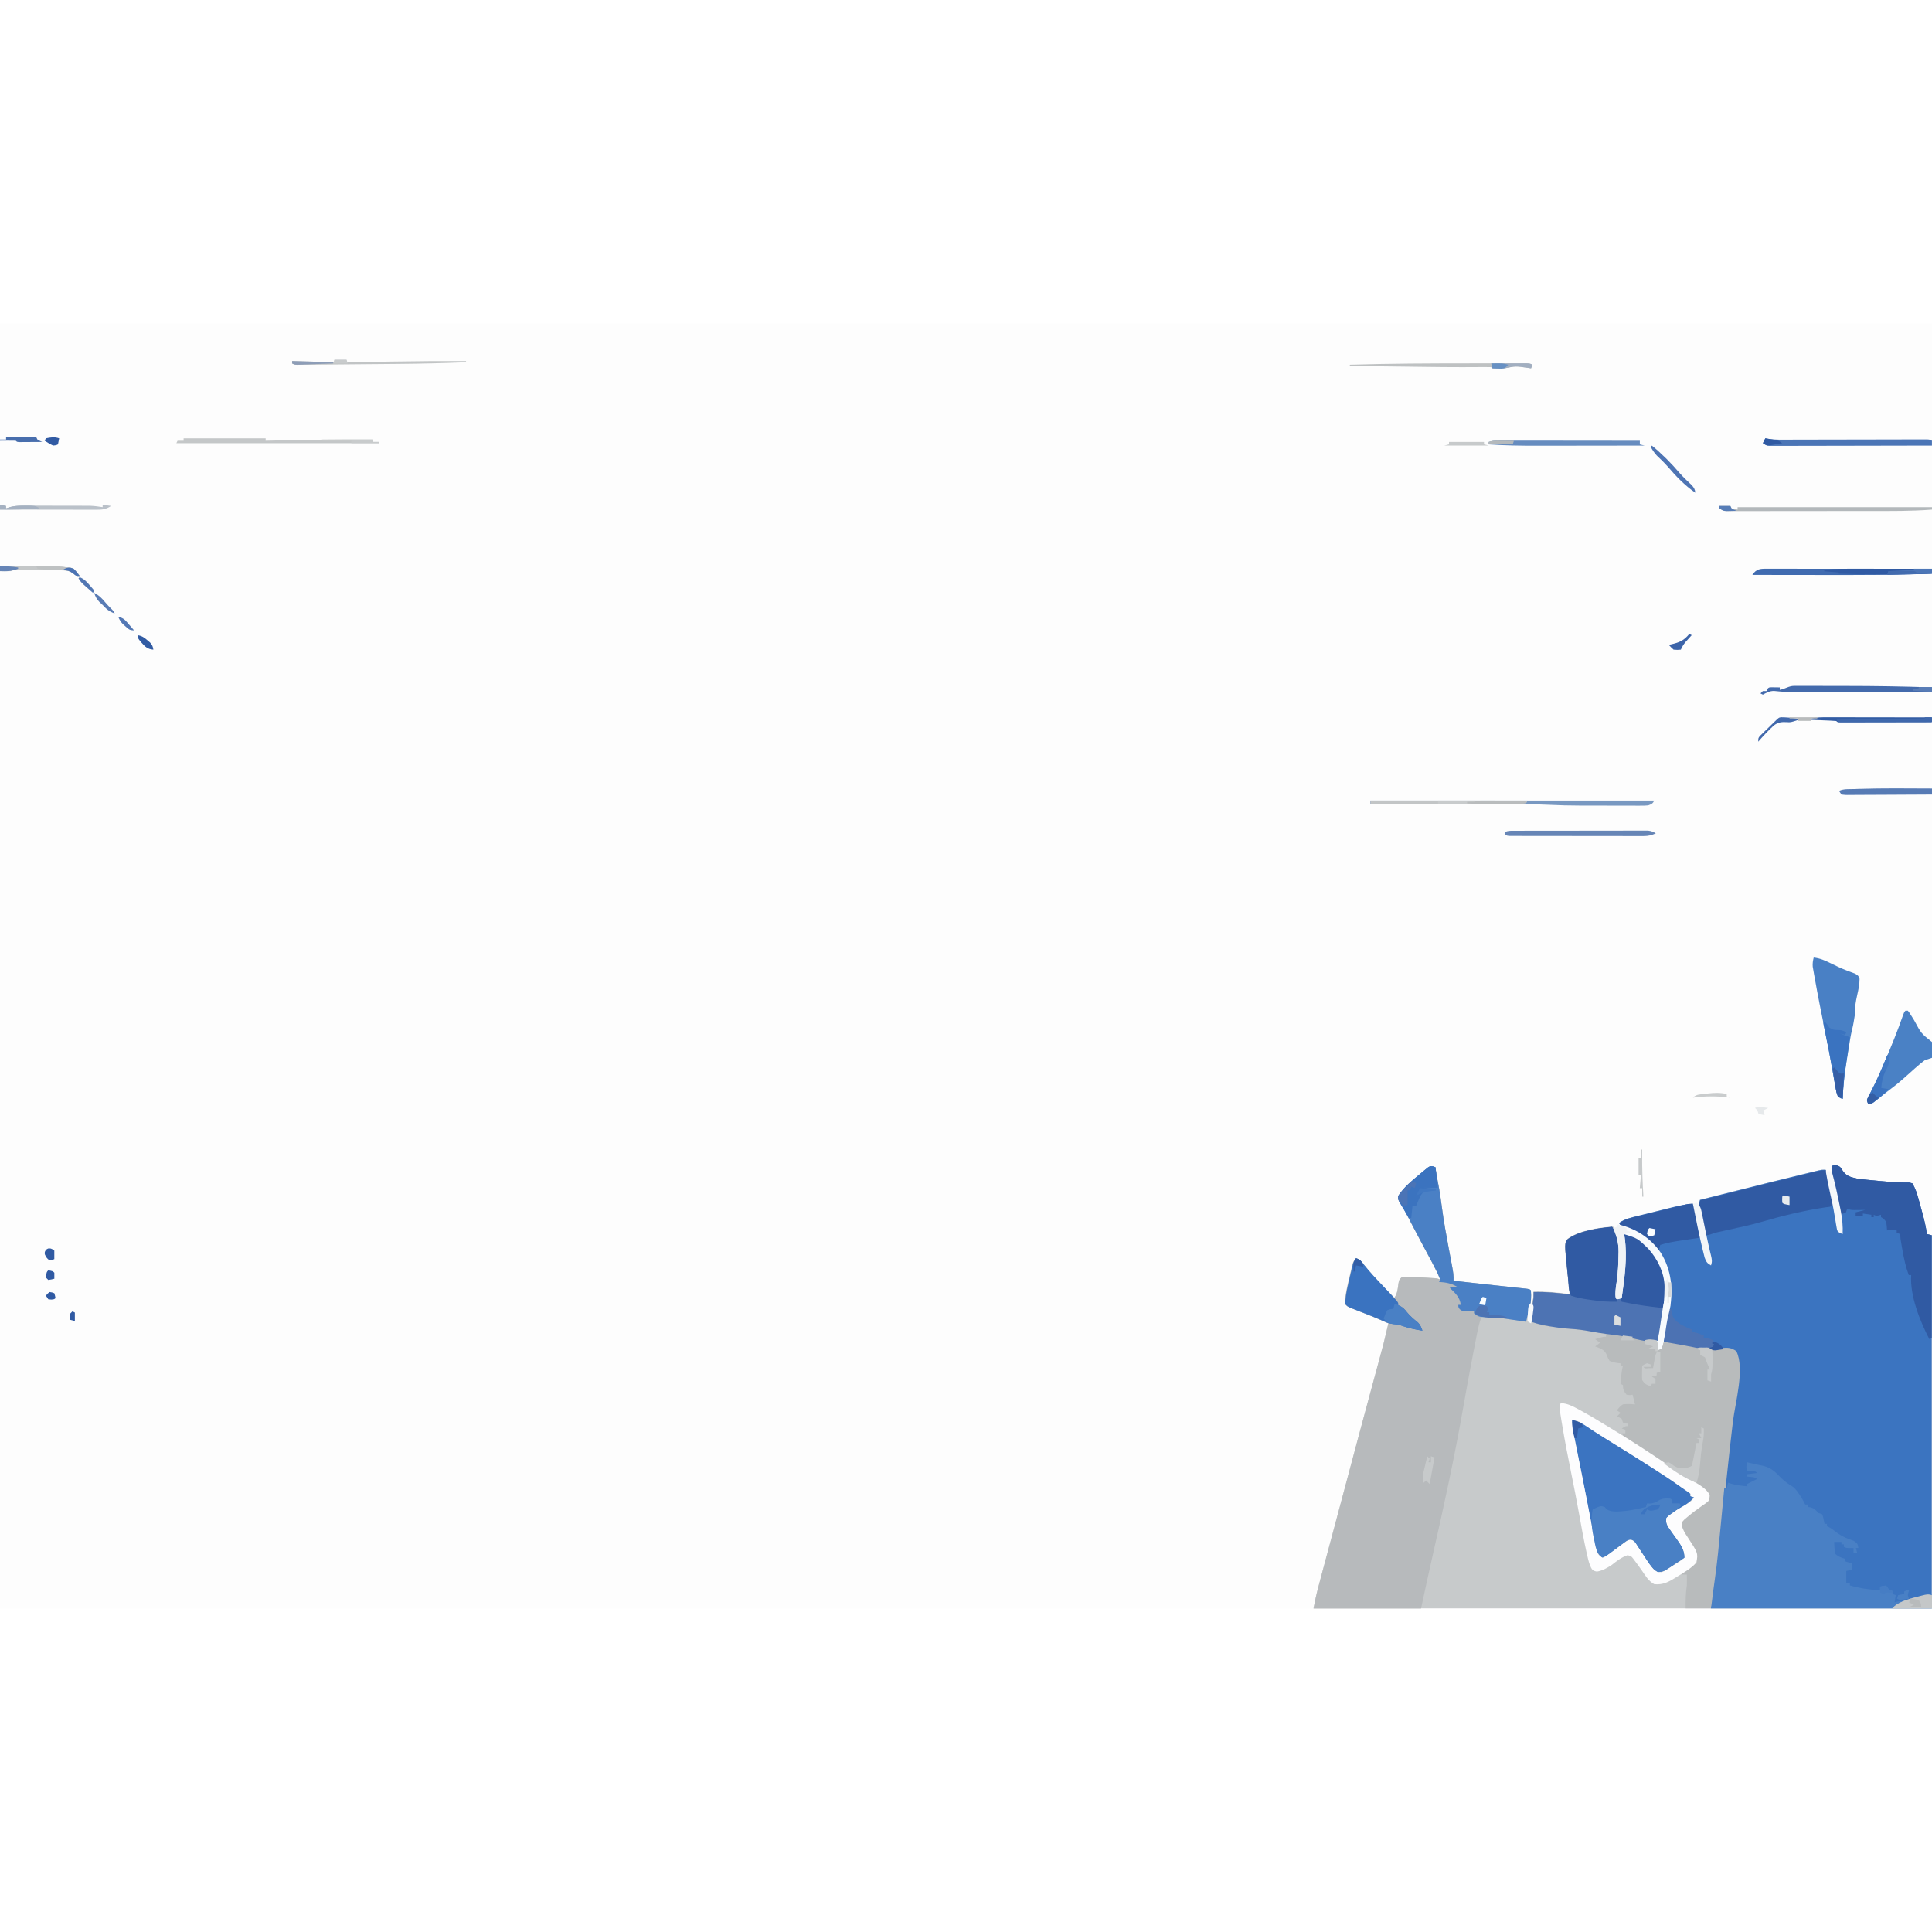 <?xml version="1.0" encoding="UTF-8"?>
<svg version="1.1" viewBox="0 0 1600 1064" width="1280" height="1280" xmlns="http://www.w3.org/2000/svg">
<path transform="translate(0)" d="m0 0h1600v1064h-1600v-1064z" fill="#FDFDFD"/>
<path transform="translate(1521 697)" d="m0 0c3.06 1.14 3.31 1.7 4.94 4.38 3.05 4.6 6.52 5.43 11.8 6.62 4.84 0.734 9.69 1.19 14.6 1.62 1.34 0.129 2.69 0.26 4.03 0.391 5.6 0.537 11.2 1.03 16.8 1.18 0.743 0.023 1.49 0.046 2.25 0.07 1.86 0.04 3.73 0.038 5.6 0.032 1.36 0.346 1.36 0.346 2.74 0.699 2.39 4.06 3.76 8.16 5.01 12.7 0.347 1.26 0.694 2.51 1.05 3.81 0.175 0.648 0.35 1.3 0.531 1.96 0.534 1.97 1.08 3.94 1.63 5.91 1.61 5.88 3.01 11.6 3.79 17.6 1.32 0.33 2.64 0.66 4 1v309h-512c1.15-5.77 2.27-11.3 3.78-17 0.167-0.628 0.334-1.26 0.506-1.9 0.549-2.06 1.1-4.12 1.65-6.19 0.396-1.49 0.792-2.97 1.19-4.46 1.29-4.83 2.58-9.65 3.88-14.5 0.222-0.829 0.445-1.66 0.674-2.51 2.08-7.76 4.16-15.5 6.24-23.3 2.64-9.84 5.27-19.7 7.87-29.5 3.92-14.9 7.9-29.7 11.9-44.6 0.294-1.09 0.587-2.18 0.89-3.3 3.11-11.6 6.23-23.1 9.35-34.7 1.28-4.73 2.56-9.46 3.84-14.2 0.608-2.25 1.22-4.5 1.83-6.74 4.5-16.5 4.5-16.5 8.41-33.2-8.33-3.82-16.8-7.14-25.4-10.5-1.08-0.427-2.16-0.853-3.28-1.29-1.47-0.575-1.47-0.575-2.97-1.16-2.38-1.08-2.38-1.08-4.38-3.08 0.223-8.45 2.58-17 4.5-25.2 0.213-0.921 0.427-1.84 0.647-2.79 0.209-0.867 0.419-1.73 0.635-2.63 0.279-1.16 0.279-1.16 0.564-2.35 0.654-2.05 0.654-2.05 2.65-5.05 3.66 1.22 4.36 2.47 6.69 5.5 4.3 5.39 8.89 10.4 13.6 15.4 1.04 1.1 1.04 1.1 2.1 2.22 3.15 3.32 6.32 6.63 9.59 9.84 2.65-3.97 2.8-7.61 3.44-12.3 0.562-2.71 0.562-2.71 2.56-4.71 7.51-0.642 15.2 0.002 22.8 0.438 0.691 0.039 1.38 0.078 2.09 0.118 4.91 0.321 4.91 0.321 7.16 1.44-1.98-4.77-4.15-9.32-6.59-13.9-0.511-0.958-0.511-0.958-1.03-1.94-1.1-2.06-2.21-4.13-3.31-6.19-1.53-2.87-3.07-5.74-4.6-8.61-0.571-1.07-0.571-1.07-1.15-2.16-3.94-7.38-7.8-14.8-11.6-22.2-0.667-1.29-0.667-1.29-1.35-2.6-0.401-0.779-0.801-1.56-1.21-2.36-1.16-2.22-1.16-2.22-3.05-4.83-1.05-2.2-1.05-2.2-0.5-4.74 4.3-7.32 12-13.1 18.4-18.5 0.705-0.594 1.41-1.19 2.14-1.8 0.697-0.561 1.39-1.12 2.11-1.7 0.624-0.505 1.25-1.01 1.89-1.53 1.86-0.969 1.86-0.969 4.09-0.625 0.874 0.325 0.874 0.325 1.77 0.656 0.205 1.51 0.205 1.51 0.414 3.06 0.55 3.7 1.23 7.34 1.96 11 1.23 6.33 2.15 12.7 2.96 19.1 1.55 11.7 3.65 23.3 5.85 34.9 0.553 2.94 1.11 5.88 1.65 8.82 0.335 1.8 0.674 3.61 1.02 5.41 0.735 3.95 1.36 7.67 1.14 11.7 0.944 0.105 0.944 0.105 1.91 0.212 0.902 0.1 1.8 0.2 2.73 0.304 1.03 0.115 2.07 0.23 3.14 0.348 2.35 0.261 4.69 0.522 7.04 0.784 6.49 0.723 13 1.44 19.5 2.14 3.3 0.356 6.6 0.715 9.91 1.07 1.63 0.177 3.26 0.352 4.89 0.526 2.3 0.245 4.6 0.495 6.9 0.747 0.697 0.073 1.39 0.146 2.11 0.221 4.8 0.533 4.8 0.533 5.91 1.65 0.406 4.85 0.283 9.55-1 14.2-0.934 3.5-1.33 6.16-1 9.75 0.66 0.99 1.32 1.98 2 3 0.061-1.26 0.121-2.53 0.184-3.83 0.084-1.66 0.169-3.32 0.254-4.98 0.039-0.833 0.079-1.67 0.119-2.53 0.042-0.802 0.084-1.6 0.127-2.43 0.055-1.11 0.055-1.11 0.111-2.24 0.205-1.99 0.205-1.99 1.21-4.99 0.039-1.67 0.045-3.33 0-5 10.2-0.319 19.9 0.649 30 2-0.136-1.31-0.136-1.31-0.275-2.64-0.341-3.3-0.675-6.59-1.01-9.89-0.143-1.41-0.289-2.83-0.437-4.24-2.65-25.4-2.65-25.4 0.055-29 9.75-7.18 26-9.24 37.7-10.2 8.57 14 5.92 32.5 3.45 48-0.55 3.74-0.599 7.26-0.445 11h3c2.46-17.5 4.93-35.4 2-53 3.1-0.977 4.47-1.27 7.43 0.223 2.54 1.91 5.07 3.82 7.57 5.78 0.634 0.468 1.27 0.936 1.92 1.42 9.06 7.09 16.3 18.1 18.1 29.6 0.95 12.2-0.513 24-2.44 36.1-0.115 0.724-0.23 1.45-0.349 2.19-1.98 12.3-1.98 12.3-3.21 14.7 0.279 1.68 0.608 3.35 1 5h2c0.164-1.09 0.164-1.09 0.332-2.21 1.04-6.83 2.12-13.7 3.23-20.5 0.127-0.79 0.253-1.58 0.384-2.39 0.938-5.69 0.938-5.69 2.05-7.92 0.535-3.32 0.765-6.65 1-10 0.101-1.37 0.101-1.37 0.203-2.77 0.611-16-4.71-30.1-15.3-42-5.86-5.4-14-10.1-21.7-12.2-3.19-0.957-3.19-0.957-5.19-3.96 4.79-3.45 10.1-4.51 15.7-5.88 1.04-0.26 2.08-0.519 3.15-0.787 2.2-0.547 4.39-1.09 6.59-1.63 3.35-0.822 6.69-1.66 10-2.49 2.14-0.531 4.28-1.06 6.42-1.59 0.993-0.248 1.99-0.496 3.01-0.751 5.37-1.31 10.6-2.31 16.1-2.87 1.93 4.32 2.9 8.73 3.84 13.3 0.344 1.64 0.689 3.28 1.03 4.91 0.533 2.56 1.06 5.13 1.59 7.69 0.514 2.49 1.04 4.97 1.56 7.46 0.153 0.758 0.306 1.52 0.464 2.3 1.01 4.75 2.35 8.95 4.51 13.3l2 1c-0.726-3.69-1.46-7.38-2.19-11.1-0.221-1.12-0.442-2.24-0.67-3.39-1.14-5.73-2.33-11.5-3.62-17.2-0.234-1.03-0.467-2.07-0.708-3.13-0.45-1.97-0.907-3.94-1.37-5.91-0.203-0.895-0.407-1.79-0.616-2.71-0.183-0.778-0.366-1.56-0.554-2.36-0.308-2.64 0.169-4.7 0.734-7.28 62.9-15.8 62.9-15.8 84-20.9 1.54-0.377 3.08-0.755 4.62-1.13 2.08-0.513 4.17-1.02 6.25-1.53 1.13-0.275 2.25-0.55 3.42-0.834 2.72-0.572 2.72-0.572 5.72-0.572 1.76 6.79 3.4 13.6 4.94 20.4 0.168 0.745 0.336 1.49 0.509 2.26 0.958 4.34 1.82 8.68 2.59 13.1 0.172 0.957 0.343 1.91 0.52 2.9 0.331 1.87 0.651 3.74 0.958 5.62 0.225 1.27 0.225 1.27 0.455 2.57 0.126 0.755 0.253 1.51 0.383 2.29 0.566 2.25 0.566 2.25 3.64 3.87-1.69-13.6-4.09-26.9-7.02-40.2-0.256-1.18-0.511-2.37-0.775-3.59-0.232-1.05-0.465-2.1-0.704-3.18-0.512-3.06-0.593-5.91-0.503-9.01 2-1 2-1 4.31-1z" fill="#C7CACB"/>
<path transform="translate(1521 697)" d="m0 0c3.06 1.14 3.31 1.7 4.94 4.38 3.05 4.6 6.52 5.43 11.8 6.62 4.84 0.734 9.69 1.19 14.6 1.62 1.34 0.129 2.69 0.26 4.03 0.391 5.6 0.537 11.2 1.03 16.8 1.18 0.743 0.023 1.49 0.046 2.25 0.07 1.86 0.04 3.73 0.038 5.6 0.032 1.36 0.346 1.36 0.346 2.74 0.699 2.39 4.06 3.76 8.16 5.01 12.7 0.347 1.26 0.694 2.51 1.05 3.81 0.175 0.648 0.35 1.3 0.531 1.96 0.534 1.97 1.08 3.94 1.63 5.91 1.61 5.88 3.01 11.6 3.79 17.6 1.32 0.33 2.64 0.66 4 1v309h-183c2.13-17 2.13-17 3.07-23.5 2.14-14.8 3.47-29.7 4.86-44.6 0.751-8.02 1.52-16 2.3-24.1 0.114-1.18 0.114-1.18 0.231-2.39 1.26-12.9 2.64-25.9 4.23-38.8 0.099-0.815 0.199-1.63 0.301-2.47 0.569-4.66 1.15-9.32 1.73-14 3.37-25.9 3.37-25.9 4.72-51.9 0.01-0.934 0.02-1.87 0.03-2.83 0.123-4.47 0.123-4.47-1.8-8.31-3.15-2.44-6.94-2.46-10.8-2.09-0.737 0.098-1.47 0.196-2.23 0.297-4.71 0.623-8.94 0.156-13.6-0.5-2.22-0.213-4.44-0.421-6.66-0.621-2.34-0.379-2.34-0.379-5.59-1.32-4.73-1.33-9.48-2.13-14.3-2.91-1.82-0.318-3.63-0.724-5.43-1.14-1.35-2.71-0.783-4.19-0.258-7.16 0.179-1.02 0.358-2.04 0.543-3.1 0.195-1.07 0.389-2.14 0.59-3.25 0.187-1.07 0.374-2.14 0.566-3.25 1.42-7.97 1.42-7.97 2.56-10.3 0.535-3.32 0.765-6.65 1-10 0.067-0.913 0.134-1.83 0.203-2.77 0.611-16-4.71-30.1-15.3-42-5.86-5.4-14-10.1-21.7-12.2-3.19-0.957-3.19-0.957-5.19-3.96 4.79-3.45 10.1-4.51 15.7-5.88 1.04-0.26 2.08-0.519 3.15-0.787 2.2-0.547 4.39-1.09 6.59-1.63 3.35-0.822 6.69-1.66 10-2.49 2.14-0.531 4.28-1.06 6.42-1.59 0.993-0.248 1.99-0.496 3.01-0.751 5.37-1.31 10.6-2.31 16.1-2.87 1.93 4.32 2.9 8.73 3.84 13.3 0.344 1.64 0.689 3.28 1.03 4.91 0.533 2.56 1.06 5.13 1.59 7.69 0.514 2.49 1.04 4.97 1.56 7.46 0.153 0.758 0.306 1.52 0.464 2.3 1.01 4.75 2.35 8.95 4.51 13.3l2 1c-0.726-3.69-1.46-7.38-2.19-11.1-0.221-1.12-0.442-2.24-0.67-3.39-1.14-5.73-2.33-11.5-3.62-17.2-0.234-1.03-0.467-2.07-0.708-3.13-0.45-1.97-0.907-3.94-1.37-5.91-0.203-0.895-0.407-1.79-0.616-2.71-0.183-0.778-0.366-1.56-0.554-2.36-0.308-2.64 0.169-4.7 0.734-7.28 62.9-15.8 62.9-15.8 84-20.9 1.54-0.377 3.08-0.755 4.62-1.13 2.08-0.513 4.17-1.02 6.25-1.53 1.13-0.275 2.25-0.55 3.42-0.834 2.72-0.572 2.72-0.572 5.72-0.572 1.76 6.79 3.4 13.6 4.94 20.4 0.168 0.745 0.336 1.49 0.509 2.26 0.958 4.34 1.82 8.68 2.59 13.1 0.172 0.957 0.343 1.91 0.52 2.9 0.331 1.87 0.651 3.74 0.958 5.62 0.15 0.849 0.301 1.7 0.455 2.57 0.126 0.755 0.253 1.51 0.383 2.29 0.566 2.25 0.566 2.25 3.64 3.87-1.69-13.6-4.09-26.9-7.02-40.2-0.256-1.18-0.511-2.37-0.775-3.59-0.232-1.05-0.465-2.1-0.704-3.18-0.512-3.06-0.593-5.91-0.503-9.01 2-1 2-1 4.31-1z" fill="#3B74C0"/>
<path transform="translate(1187 698)" d="m0 0c0.874 0.325 0.874 0.325 1.77 0.656 0.205 1.51 0.205 1.51 0.414 3.06 0.55 3.7 1.23 7.34 1.96 11 1.23 6.33 2.15 12.7 2.96 19.1 1.55 11.7 3.65 23.3 5.85 34.9 0.553 2.94 1.11 5.88 1.65 8.82 0.335 1.8 0.674 3.61 1.02 5.41 0.735 3.95 1.36 7.67 1.14 11.7 0.944 0.105 0.944 0.105 1.91 0.212 0.902 0.1 1.8 0.2 2.73 0.304 1.03 0.115 2.07 0.23 3.14 0.348 2.35 0.261 4.69 0.522 7.04 0.784 6.49 0.723 13 1.44 19.5 2.14 3.3 0.356 6.6 0.715 9.91 1.07 1.63 0.177 3.26 0.352 4.89 0.526 2.3 0.245 4.6 0.495 6.9 0.747 0.697 0.073 1.39 0.146 2.11 0.221 4.8 0.533 4.8 0.533 5.91 1.65 0.459 5.47 0.144 10.7-1.4 15.9-0.604 2.1-1.14 4.2-1.67 6.32-0.46 1.86-0.46 1.86-0.93 3.76-0.801-0.121-1.6-0.242-2.43-0.367-3.67-0.551-7.34-1.09-11-1.63-1.26-0.191-2.52-0.382-3.82-0.578-6.66-0.974-13-1.66-19.7-1.42-1.8 4.96-2.88 9.9-3.88 15.1-0.175 0.89-0.35 1.78-0.531 2.7-0.575 2.93-1.14 5.87-1.71 8.8-0.296 1.52-0.296 1.52-0.599 3.07-2.95 15.2-5.73 30.3-8.4 45.6-7.16 40.8-15.9 81.2-25.2 122-3.37 14.7-6.51 29.5-9.68 44.2h-89c1.15-5.77 2.27-11.3 3.78-17 0.167-0.628 0.334-1.26 0.506-1.9 0.549-2.06 1.1-4.12 1.65-6.19 0.396-1.49 0.792-2.97 1.19-4.46 1.29-4.83 2.58-9.65 3.88-14.5 0.222-0.829 0.445-1.66 0.674-2.51 2.08-7.76 4.16-15.5 6.24-23.3 2.64-9.84 5.27-19.7 7.87-29.5 3.92-14.9 7.9-29.7 11.9-44.6 0.294-1.09 0.587-2.18 0.89-3.3 3.11-11.6 6.23-23.1 9.35-34.7 1.28-4.73 2.56-9.46 3.84-14.2 0.608-2.25 1.22-4.5 1.83-6.74 4.5-16.5 4.5-16.5 8.41-33.2-8.33-3.82-16.8-7.14-25.4-10.5-1.08-0.427-2.16-0.853-3.28-1.29-1.47-0.575-1.47-0.575-2.97-1.16-2.38-1.08-2.38-1.08-4.38-3.08 0.223-8.45 2.58-17 4.5-25.2 0.213-0.921 0.427-1.84 0.647-2.79 0.209-0.867 0.419-1.73 0.635-2.63 0.279-1.16 0.279-1.16 0.564-2.35 0.654-2.05 0.654-2.05 2.65-5.05 3.66 1.22 4.36 2.47 6.69 5.5 4.3 5.39 8.89 10.4 13.6 15.4 1.04 1.1 1.04 1.1 2.1 2.22 3.15 3.32 6.32 6.63 9.59 9.84 2.65-3.97 2.8-7.61 3.44-12.3 0.562-2.71 0.562-2.71 2.56-4.71 7.51-0.642 15.2 0.002 22.8 0.438 0.691 0.039 1.38 0.078 2.09 0.118 4.91 0.321 4.91 0.321 7.16 1.44-1.98-4.77-4.15-9.32-6.59-13.9-0.511-0.958-0.511-0.958-1.03-1.94-1.1-2.06-2.21-4.13-3.31-6.19-1.53-2.87-3.07-5.74-4.6-8.61-0.571-1.07-0.571-1.07-1.15-2.16-3.94-7.38-7.8-14.8-11.6-22.2-0.667-1.29-0.667-1.29-1.35-2.6-0.401-0.779-0.801-1.56-1.21-2.36-1.16-2.22-1.16-2.22-3.05-4.83-1.05-2.2-1.05-2.2-0.5-4.74 4.3-7.32 12-13.1 18.4-18.5 0.705-0.594 1.41-1.19 2.14-1.8 0.697-0.561 1.39-1.12 2.11-1.7 0.624-0.505 1.25-1.01 1.89-1.53 1.86-0.969 1.86-0.969 4.09-0.625z" fill="#B7BABC"/>
<path transform="translate(1335,748)" d="m0 0c6.12 6.99 6.46 14.7 6.31 23.6-0.013 1.59-0.013 1.59-0.025 3.21-0.11 7.19-0.708 14.1-1.84 21.2-0.55 3.74-0.599 7.26-0.445 11h3c2.46-17.5 4.93-35.4 2-53 3.1-0.977 4.47-1.27 7.43 0.223 2.54 1.91 5.07 3.82 7.57 5.78 0.634 0.468 1.27 0.936 1.92 1.42 9.06 7.09 16.3 18.1 18.1 29.6 0.95 12.2-0.513 24-2.44 36.1-0.115 0.724-0.23 1.45-0.349 2.19-1.98 12.3-1.98 12.3-3.21 14.7 0.279 1.68 0.608 3.35 1 5h2c0.33-1.65 0.66-3.3 1-5 2.91-0.88 4.99-1.04 7.98-0.512 0.749 0.129 1.5 0.257 2.27 0.389 0.785 0.143 1.57 0.287 2.38 0.435 0.807 0.14 1.61 0.281 2.44 0.425 4.22 0.742 8.42 1.56 12.6 2.45 3.82 0.802 7.4 0.891 11.3 0.812 0.603 0.177 1.21 0.353 1.83 0.535 2.83 0.605 5.18 0.211 8.05-0.16 4.92-0.475 7.98-0.397 12.1 2.62 7.16 14.3-0.903 42.6-2.81 58.1-1.64 13.4-3.08 26.9-4.52 40.3-0.228 2.12-0.458 4.25-0.687 6.37-1.84 17-3.56 34.1-5.1 51.1-3.62 40-3.62 40-7.88 57.1h-21c-0.073-6.51 0.029-12.6 1-19 0.082-3 0.061-6 0-9h-4c1.22-3.65 2.31-4.12 5.5-6.12 2.9-1.74 2.9-1.74 5.5-3.88 1.58-10.2-5.46-19.3-11.2-27.2-1.15-2.73-0.794-4.01 0.25-6.78 1.95-2.16 3.83-4.03 6-5.94 0.583-0.526 1.17-1.05 1.77-1.59 4.46-3.95 9.1-7.44 14.2-10.5-0.523-2.76-1.11-5.33-2-8-1.81-1.06-1.81-1.06-4-2-1.59-0.981-3.18-1.98-4.75-3-3.33-2.14-6.66-4.26-10-6.33-7.16-4.4-14.1-8.95-20.9-13.9-5.72-4.14-11.7-7.85-17.7-11.5-9.97-6.15-9.97-6.15-12.6-10.2h3v-3c-0.99-0.33-1.98-0.66-3-1 3-2 3-2 5-2v-2c-0.959-0.155-0.959-0.155-1.94-0.312-1.02-0.34-1.02-0.34-2.06-0.688-0.33-0.99-0.66-1.98-1-3-2-1.21-2-1.21-4-2 0.99-0.99 1.98-1.98 3-3-1.48-0.99-1.48-0.99-3-2 1.66-2.21 2.7-3.56 5-5 3.37-0.438 6.62-0.296 10 0-0.153-0.614-0.307-1.23-0.465-1.86-0.512-2.05-1.02-4.09-1.54-6.14-0.763 0.103-1.53 0.206-2.31 0.312-1.33-0.155-1.33-0.155-2.69-0.312-2.24-2.86-3-4.34-3-8-0.66-0.33-1.32-0.66-2-1 0.964-10.6 0.964-10.6 2-15h-2v-2c-0.603-0.052-1.21-0.103-1.83-0.156-2.59-0.368-4.76-0.808-7.17-1.84-1.32-1.94-2.05-3.84-2.89-6.02-1.96-3.51-5.47-4.63-9.11-5.98 1.32-0.99 2.64-1.98 4-3-1.32-0.99-2.64-1.98-4-3 6.75-2 6.75-2 9-2v-2c-5.3-1.42-10.5-2.43-15.9-3-1.49-0.167-2.99-0.333-4.48-0.5-0.757-0.083-1.51-0.165-2.29-0.25-5.76-0.63-11.5-1.31-17.3-2-2-0.242-4-0.476-6-0.71-1.23-0.156-2.45-0.312-3.72-0.473-1.08-0.133-2.15-0.266-3.26-0.402-3.38-0.73-6.03-2-9.05-3.66 0.141-2.6 0.287-5.21 0.438-7.81 0.059-1.11 0.059-1.11 0.119-2.24 0.187-3.18 0.431-5.91 1.44-8.95 0.039-1.67 0.045-3.33 0-5 10.2-0.319 19.9 0.649 30 2-0.091-0.871-0.182-1.74-0.275-2.64-0.341-3.3-0.675-6.59-1.01-9.89-0.143-1.41-0.289-2.83-0.437-4.24-2.65-25.4-2.65-25.4 0.055-29 9.46-6.97 25.2-9.11 36.7-10.2z" fill="#B8BBBC"/>
<path transform="translate(1447,943)" d="m0 0c0.527 0.137 1.05 0.273 1.6 0.414 1.81 0.442 3.64 0.847 5.46 1.23 1.67 0.36 1.67 0.36 3.38 0.727 1.11 0.235 2.22 0.469 3.37 0.711 4.9 1.4 8.22 3.67 11.7 7.35 3.36 3.45 6.65 6.57 10.9 8.86 2.91 1.91 4.34 3.76 6.27 6.64 0.581 0.855 1.16 1.71 1.76 2.59 1.33 2.12 2.49 4.21 3.55 6.47h2v2c0.743 0.083 1.48 0.165 2.25 0.25 3.29 0.897 4.45 2.3 6.75 4.75 1.48 0.495 1.48 0.495 3 1 0.73 1.85 0.73 1.85 1.19 4.06 0.159 0.733 0.317 1.47 0.48 2.22 0.11 0.566 0.219 1.13 0.332 1.71h2v2c0.835 0.371 0.835 0.371 1.69 0.75 2.31 1.25 2.31 1.25 4.62 3.12 4.9 3.88 9.73 6.23 15.7 8.12 3 2 3 2 3.69 4.12 0.103 0.619 0.206 1.24 0.312 1.88h-2c0.33 1.32 0.66 2.64 1 4h-3v-4c-0.949 0.021-1.9 0.041-2.88 0.062-3.12-0.062-3.12-0.062-5.12-1.06v-2h-2v-2h-6c0.07 3.4 0.255 6.68 1 10 2.65 2.3 4.69 2.9 8 4v2c1.98 0.66 3.96 1.32 6 2v5c-1.65 0.33-3.3 0.66-5 1v10h3v2c8.34 2.39 16.3 3.59 25 4v-3c2.47-0.495 2.47-0.495 5-1 0.99 1.48 0.99 1.48 2 3 2.05 1.19 2.05 1.19 4 2-0.33 0.66-0.66 1.32-1 2 0.99 0.33 1.98 0.66 3 1-0.33 1.98-0.66 3.96-1 6 0.598-0.165 1.2-0.33 1.81-0.5 2.19-0.5 2.19-0.5 5.19-0.5 2.79-0.776 5.55-1.59 8.31-2.44 9.83-3.03 9.83-3.03 14.7-3.56 2.84 2.84 1 7.99 1 12h-183c2.14-17.1 2.14-17.1 3.08-23.6 2.14-14.8 3.51-29.8 4.91-44.7 0.339-3.59 0.683-7.19 1.03-10.8 0.667-6.99 1.33-14 1.99-21 0.66 0.33 1.32 0.66 2 1 0.33-1.65 0.66-3.3 1-5 1.45 0.464 1.45 0.464 2.94 0.938 4.3 1.24 8.62 1.68 13.1 2.06v-2c2.64-1.32 5.28-2.64 8-4-1.97-1.97-5.35-1.66-8-2v-2c2.64-0.33 5.28-0.66 8-1-1.18-1.39-1.18-1.39-4.5-1.44-1.15-0.186-2.31-0.371-3.5-0.562-1.33-2.67-0.671-4.17 0-7z" fill="#4980C5"/>
<path transform="translate(1335,748)" d="m0 0c6.12 6.99 6.46 14.7 6.31 23.6-0.013 1.59-0.013 1.59-0.025 3.21-0.11 7.19-0.708 14.1-1.84 21.2-0.55 3.74-0.599 7.26-0.445 11h3c2.46-17.5 4.93-35.4 2-53 3.1-0.977 4.47-1.27 7.43 0.223 2.54 1.91 5.07 3.82 7.57 5.78 0.634 0.468 1.27 0.936 1.92 1.42 9.06 7.09 16.3 18.1 18.1 29.6 1.34 17.2-2.06 34.1-5 51-7.76 2.59-17.5-0.79-25.3-2.5-5.75-1.22-11.5-1.99-17.3-2.67-5.04-0.607-10-1.45-15-2.39-5.12-0.952-10.1-1.64-15.3-1.94-5.58-0.316-11-1.02-16.5-1.94-0.746-0.122-1.49-0.245-2.26-0.371-4.54-0.784-8.89-1.85-13.3-3.19-0.972-3.15-1-5.61-0.625-8.88 0.099-0.878 0.199-1.76 0.301-2.66 0.254-1.93 0.561-3.86 0.887-5.78 0.427-2.62 0.469-5.04 0.438-7.69 10.2-0.319 19.9 0.649 30 2-0.091-0.871-0.182-1.74-0.275-2.64-0.341-3.3-0.675-6.59-1.01-9.89-0.143-1.41-0.289-2.83-0.437-4.24-2.65-25.4-2.65-25.4 0.055-29 9.46-6.97 25.2-9.11 36.7-10.2z" fill="#4D73B3"/>
<path transform="translate(1302,908)" d="m0 0c9.05 1.86 17.1 8.27 24.7 13.3 6.73 4.4 13.6 8.6 20.4 12.8 8.37 5.12 16.6 10.3 24.8 15.8 2.92 1.97 5.88 3.86 8.86 5.72 4.8 3.02 9.38 6.3 13.9 9.68 1.74 1.28 3.52 2.5 5.31 3.7v2c1.48 0.495 1.48 0.495 3 1-3.8 4.16-7.74 6.86-12.6 9.62-5.73 3.02-5.73 3.02-10.4 7.38-0.672 4.26 0.576 6.42 3.03 9.84 0.627 0.9 1.25 1.8 1.9 2.73 1.33 1.87 2.67 3.74 4.01 5.6 3.49 5.02 5.94 8.64 6.06 14.8-2.72 1.83-5.45 3.63-8.19 5.44-1.15 0.774-1.15 0.774-2.33 1.56-0.751 0.493-1.5 0.986-2.28 1.49-0.686 0.456-1.37 0.911-2.08 1.38-2.52 1.33-4.26 2.02-7.13 2.12-3.88-2.42-6.17-5.36-8.63-9.17-0.643-0.975-1.29-1.95-1.95-2.96-1.33-2.05-2.66-4.11-3.98-6.16-0.641-0.971-1.28-1.94-1.94-2.94-0.576-0.891-1.15-1.78-1.74-2.7-1.58-2.15-1.58-2.15-3.71-3.03-2.84-0.048-3.98 0.935-6.23 2.64-0.781 0.581-1.56 1.16-2.37 1.76-0.807 0.619-1.61 1.24-2.45 1.88-1.6 1.21-3.21 2.41-4.81 3.61-0.708 0.541-1.42 1.08-2.14 1.64-1.95 1.37-3.88 2.43-6.04 3.44-3.96-3.28-4.79-5.97-5.75-11-0.142-0.708-0.284-1.42-0.431-2.15-0.474-2.38-0.926-4.77-1.38-7.15-0.333-1.69-0.667-3.39-1-5.08-0.743-3.76-1.48-7.53-2.2-11.3-1.36-7.04-2.74-14.1-4.13-21.1-1.48-7.51-2.96-15-4.42-22.5-0.229-1.17-0.459-2.35-0.695-3.56-0.43-2.2-0.859-4.41-1.29-6.61-1.02-5.24-2.1-10.5-3.33-15.7-0.513-2.65-0.506-5.22-0.368-7.9z" fill="#3B74C1"/>
<path transform="translate(1293,894)" d="m0 0c5.15 0.397 9.17 2.37 13.6 4.81 0.735 0.397 1.47 0.793 2.23 1.2 9.22 5.04 18.2 10.5 27.1 16 1.28 0.782 1.28 0.782 2.6 1.58 14.2 8.65 28.1 17.8 41.9 27.1 8.21 5.54 16.4 11 25 15.8 4.08 2.47 8.16 5.25 10.5 9.5-0.125 2.4-0.125 2.4-1 5-2.12 1.89-2.12 1.89-4.88 3.69-4.3 2.99-8.39 6.04-12.4 9.44-0.933 0.786-1.87 1.57-2.83 2.38-2.22 2.36-2.22 2.36-1.93 5.46 1.07 3.23 2.4 5.6 4.32 8.41 9.08 13.8 9.08 13.8 7.69 21.6-4.1 4.71-9.85 8.02-15.1 11.2-0.69 0.433-1.38 0.866-2.09 1.31-5.9 3.66-10.6 6.21-17.8 5.44-4.69-2.58-7.22-6.99-10.2-11.3-1.8-2.63-3.66-5.2-5.59-7.74-0.552-0.733-1.1-1.47-1.67-2.22-1.57-1.98-1.57-1.98-4.58-2.71-4.98 1.7-8.94 4.74-13 8-4.02 2.62-7.61 4.77-12.4 5.56-2.62-0.562-2.62-0.562-4.15-2.07-2.04-3.44-2.85-7-3.73-10.9-0.209-0.899-0.418-1.8-0.634-2.73-2.43-10.8-4.35-21.7-6.31-32.6-2.01-11.1-4.16-22.2-6.41-33.2-2.65-13-5.2-26.1-7.39-39.2-0.208-1.23-0.415-2.47-0.629-3.74-1.59-9.77-1.59-9.77-1.37-14.1 0.33-0.33 0.66-0.66 1-1zm9 14c0.548 6.5 1.43 12.8 2.75 19.2 0.174 0.86 0.348 1.72 0.527 2.61 0.57 2.81 1.15 5.63 1.72 8.44 0.817 4.02 1.63 8.05 2.45 12.1 0.209 1.03 0.419 2.07 0.635 3.13 1.51 7.44 2.97 14.9 4.41 22.4 0.201 1.04 0.402 2.08 0.609 3.15 0.782 4.04 1.56 8.08 2.34 12.1 2.34 12.3 2.34 12.3 5.07 24.6 0.195 0.809 0.39 1.62 0.59 2.45 1.17 2.42 2.44 2.93 4.9 3.87 0.53-0.383 1.06-0.767 1.6-1.16 2.4-1.74 4.8-3.48 7.21-5.21 0.833-0.603 1.67-1.21 2.53-1.83 0.802-0.58 1.6-1.16 2.43-1.76 0.738-0.534 1.48-1.07 2.24-1.62 4.82-3.43 4.82-3.43 7.02-3.25 2.39 1.01 3.12 1.95 4.52 4.11 0.448 0.673 0.896 1.35 1.36 2.04 0.464 0.719 0.927 1.44 1.4 2.18 0.976 1.46 1.95 2.92 2.93 4.38 0.472 0.708 0.943 1.42 1.43 2.15 1.68 2.51 3.41 4.98 5.2 7.41 0.492 0.679 0.985 1.36 1.49 2.06 2.18 2.01 3.7 2.21 6.63 2.5 2.27-0.828 2.27-0.828 4.39-2.27 0.791-0.495 1.58-0.99 2.4-1.5 0.812-0.529 1.62-1.06 2.46-1.6 1.24-0.781 1.24-0.781 2.51-1.58 3.82-2.27 3.82-2.27 7.24-5.05 0.01-7.25-3.97-11.9-8.06-17.6-1.31-1.84-2.62-3.68-3.91-5.54-0.58-0.809-1.16-1.62-1.76-2.45-1.47-2.75-1.72-4.31-1.27-7.38 4.59-4.61 10.2-7.59 15.8-10.8 3.21-1.86 5.13-3.09 7.21-6.22-1.48-0.495-1.48-0.495-3-1v-2c-1.91-1.58-1.91-1.58-4.38-3.19-0.917-0.623-1.83-1.25-2.78-1.89-0.94-0.636-1.88-1.27-2.85-1.93-1.65-1.16-3.29-2.33-4.94-3.5-3.37-2.36-6.78-4.62-10.2-6.82-3.6-2.28-7.2-4.57-10.8-6.87-11.2-7.17-22.5-14.2-33.8-21.1-6.31-3.85-12.5-7.85-18.6-12-4.44-2.94-4.44-2.94-9.58-3.68z" fill="#FDFDFE"/>
<path transform="translate(1521 697)" d="m0 0c3.06 1.14 3.31 1.7 4.94 4.38 3.05 4.6 6.52 5.43 11.8 6.62 4.84 0.734 9.69 1.19 14.6 1.62 1.34 0.129 2.69 0.26 4.03 0.391 5.6 0.537 11.2 1.03 16.8 1.18 1.11 0.035 1.11 0.035 2.25 0.07 1.86 0.04 3.73 0.038 5.6 0.032 0.904 0.231 1.81 0.461 2.74 0.699 2.39 4.06 3.76 8.16 5.01 12.7 0.347 1.26 0.694 2.51 1.05 3.81 0.175 0.648 0.35 1.3 0.531 1.96 0.534 1.97 1.08 3.94 1.63 5.91 1.61 5.88 3.01 11.6 3.79 17.6l4 1v85l-2 1c-7.69-14.9-16.2-35.9-15-53h-2c-2.47-6.7-3.98-13.4-5.19-20.4-0.266-1.48-0.266-1.48-0.537-2.98-1.28-7.2-1.28-7.2-1.28-10.6-0.99-0.33-1.98-0.66-3-1v-2c-3.05-0.981-4.95-0.981-8 0-0.083-1.26-0.165-2.52-0.25-3.81-0.387-3.5-0.387-3.5-2.81-6.06-0.639-0.371-1.28-0.742-1.94-1.12v-2c-0.619 0.186-1.24 0.371-1.88 0.562-2.12 0.438-2.12 0.438-4.12-0.562v2h-2v-2c-3.46-0.495-3.46-0.495-7-1v2h-6v-3c2.64-0.66 5.28-1.32 8-2-0.831 0.012-1.66 0.023-2.52 0.035-1.09 0.009-2.17 0.018-3.29 0.027-1.08 0.012-2.16 0.023-3.27 0.035-2.92-0.098-2.92-0.098-5.92-1.1-0.33 0.99-0.66 1.98-1 3-2.56 1.19-2.56 1.19-5 2-0.843-4.09-1.68-8.18-2.51-12.3-0.282-1.39-0.567-2.77-0.853-4.16-1.61-7.83-3.1-15.6-3.64-23.6 2-1 2-1 4.31-1z" fill="#305AA3"/>
<path transform="translate(1187 698)" d="m0 0c0.874 0.325 0.874 0.325 1.77 0.656 0.137 1.01 0.273 2.02 0.414 3.06 0.55 3.7 1.23 7.34 1.96 11 1.23 6.33 2.15 12.7 2.96 19.1 1.55 11.7 3.65 23.3 5.85 34.9 0.553 2.94 1.11 5.88 1.65 8.82 0.335 1.8 0.674 3.61 1.02 5.41 0.735 3.95 1.36 7.67 1.14 11.7 0.944 0.105 0.944 0.105 1.91 0.212 0.902 0.1 1.8 0.2 2.73 0.304 1.03 0.115 2.07 0.23 3.14 0.348 2.35 0.261 4.69 0.522 7.04 0.784 6.49 0.723 13 1.44 19.5 2.14 3.3 0.356 6.6 0.715 9.91 1.07 1.63 0.177 3.26 0.352 4.89 0.526 2.3 0.245 4.6 0.495 6.9 0.747 0.697 0.073 1.39 0.146 2.11 0.221 4.8 0.533 4.8 0.533 5.91 1.65 0.459 5.47 0.144 10.7-1.4 15.9-0.604 2.1-1.14 4.2-1.67 6.32-0.46 1.86-0.46 1.86-0.93 3.76-0.796-0.121-1.59-0.242-2.41-0.367-3.65-0.552-7.31-1.09-11-1.63-1.88-0.286-1.88-0.286-3.79-0.578-6.35-0.93-12.4-1.65-18.9-1.36-2.96-0.096-4.78-1.16-6.98-3.06v-2c-1.03 0.052-1.03 0.052-2.08 0.105-0.901 0.027-1.8 0.054-2.73 0.082-1.34 0.052-1.34 0.052-2.71 0.105-2.48-0.293-2.48-0.293-4.3-1.68-1.18-1.61-1.18-1.61-1.18-3.61h2c-0.541-6.13-4.71-9.94-9-14 1-1 1-1 3.56-1.06 0.804 0.021 1.61 0.041 2.44 0.062-4.99-2.94-9.34-3.63-15-4 0.33-0.66 0.66-1.32 1-2-1.83-4.83-4.15-9.32-6.59-13.9-0.341-0.639-0.682-1.28-1.03-1.94-1.1-2.06-2.21-4.13-3.31-6.19-1.53-2.87-3.07-5.74-4.6-8.61-0.38-0.713-0.761-1.43-1.15-2.16-3.94-7.38-7.8-14.8-11.6-22.2-0.445-0.858-0.89-1.72-1.35-2.6-0.401-0.779-0.801-1.56-1.21-2.36-1.16-2.22-1.16-2.22-3.05-4.83-1.05-2.2-1.05-2.2-0.5-4.74 4.3-7.32 12-13.1 18.4-18.5 0.705-0.594 1.41-1.19 2.14-1.8 0.697-0.561 1.39-1.12 2.11-1.7 0.624-0.505 1.25-1.01 1.89-1.53 1.86-0.969 1.86-0.969 4.09-0.625z" fill="#4A80C5"/>
<path transform="translate(1512,701)" d="m0 0c1.9 7.01 3.46 14 4.75 21.2 0.14 0.755 0.279 1.51 0.423 2.29 0.322 1.83 0.58 3.68 0.827 5.53-1.64 1.64-3.75 1.47-5.96 1.8-18.2 2.67-36.3 7.13-54 12.3-9.04 2.58-18.3 4.5-27.4 6.51-1.29 0.284-2.57 0.567-3.9 0.859-1.15 0.251-2.31 0.502-3.49 0.76-3.28 0.744-3.28 0.744-6.54 1.95-2.7 0.841-2.7 0.841-4.7-0.159-1.2-3.67-1.89-7.48-2.69-11.2-0.238-1.05-0.476-2.1-0.721-3.18-0.22-1.02-0.44-2.03-0.666-3.08-0.202-0.931-0.404-1.86-0.612-2.82-0.334-2.83 0.071-4.9 0.686-7.66 62.9-15.8 62.9-15.8 84-20.9 1.54-0.377 3.08-0.755 4.62-1.13 2.08-0.513 4.17-1.02 6.25-1.53 1.13-0.275 2.25-0.55 3.42-0.834 2.72-0.572 2.72-0.572 5.72-0.572z" fill="#305AA3"/>
<path transform="translate(1383,973)" d="m0 0 2 1v3h6c0.495 0.99 0.495 0.99 1 2-3.03 3.26-6.28 5.57-10 8-2.21 1.81-2.21 1.81-2.31 4.32 0.384 3.27 1.43 4.84 3.34 7.51 0.627 0.9 1.25 1.8 1.9 2.73 1.33 1.87 2.67 3.74 4.01 5.6 3.49 5.02 5.94 8.64 6.06 14.8-2.72 1.83-5.45 3.63-8.19 5.44-1.15 0.774-1.15 0.774-2.33 1.56-0.751 0.493-1.5 0.986-2.28 1.49-0.686 0.456-1.37 0.911-2.08 1.38-2.52 1.33-4.26 2.02-7.13 2.12-3.88-2.42-6.17-5.36-8.63-9.17-0.643-0.975-1.29-1.95-1.95-2.96-1.33-2.05-2.66-4.11-3.98-6.16-0.641-0.971-1.28-1.94-1.94-2.94-0.576-0.891-1.15-1.78-1.74-2.7-1.58-2.15-1.58-2.15-3.71-3.03-2.84-0.048-3.98 0.935-6.23 2.64-0.781 0.581-1.56 1.16-2.37 1.76-0.807 0.619-1.61 1.24-2.45 1.88-1.6 1.21-3.21 2.41-4.81 3.61-0.708 0.541-1.42 1.08-2.14 1.64-1.95 1.37-3.88 2.43-6.04 3.44-5.11-3.69-5.61-9.12-6.81-14.9-0.219-1.03-0.439-2.06-0.665-3.12-1.51-7.59-2.01-14.3-0.523-21.9 6.62-3.12 6.62-3.12 10-2 0.407 0.508 0.815 1.02 1.23 1.54 4.21 3.48 12.5 1.91 17.8 1.46 5.06-0.703 10-1.8 15-3 0.33-0.99 0.66-1.98 1-3 0.743 0.041 1.48 0.083 2.25 0.125 3.56-0.162 5.62-1.45 8.62-3.25 2.81-1.16 5.11-1.07 8.12-0.875z" fill="#4980C5"/>
<path transform="translate(1335,748)" d="m0 0c6.12 6.99 6.46 14.7 6.31 23.6-0.013 1.59-0.013 1.59-0.025 3.21-0.108 7.13-0.714 14-1.84 21-0.657 4.76-0.588 9.44-0.445 14.2-7.03 0.188-13.7-0.323-20.7-1.38-1.35-0.189-1.35-0.189-2.72-0.383-5-0.733-9.82-1.57-14.6-3.24-2.12-4.25-1.89-9.58-2.36-14.3-0.201-2.01-0.413-4.02-0.625-6.04-2.31-23-2.31-23 0.319-26.5 9.47-6.97 25.2-9.1 36.7-10.2z" fill="#305AA3"/>
<path transform="translate(1502,525)" d="m0 0c5.28 0.569 9.31 2.36 14 4.69 4.35 2.13 8.66 4.23 13.2 5.96 0.967 0.377 0.967 0.377 1.95 0.761 1.76 0.673 3.53 1.32 5.3 1.97 2.56 1.62 2.56 1.62 3.56 4.18 0.005 4.64-0.904 8.87-1.93 13.4-1.31 5.83-2.19 11.1-2.06 17.1-0.26 1.9-0.569 3.8-0.938 5.69-0.174 0.911-0.348 1.82-0.527 2.76-0.315 1.5-0.649 3-1.03 4.48-0.824 3.37-1.33 6.79-1.88 10.2-0.129 0.8-0.259 1.6-0.392 2.42-0.273 1.7-0.546 3.4-0.817 5.09-0.274 1.71-0.551 3.41-0.832 5.12-1.82 11.1-3.13 22-3.58 33.2-1.93-0.788-1.93-0.788-4-2-0.903-2.73-1.5-5.19-2-8-0.156-0.842-0.312-1.68-0.473-2.55-0.548-3.04-1.07-6.09-1.59-9.14-2.09-12-4.43-23.9-6.84-35.8-2.86-14.1-5.71-28.3-8.22-42.5-0.212-1.17-0.424-2.33-0.643-3.54-0.182-1.06-0.365-2.12-0.553-3.21-0.157-0.902-0.315-1.8-0.477-2.73-0.218-2.71 0.141-4.89 0.797-7.52z" fill="#4980C5"/>
<path transform="translate(1345,753)" d="m0 0c6.46 0 10.3 4.07 15 8 1.01 0.742 2.02 1.49 3.06 2.25 7.98 6.76 14.4 17.3 15.9 27.8 0.14 3.15 0.14 6.29 0.125 9.44 0.006 1.25 0.006 1.25 0.012 2.53-0.007 4.46-0.238 8.65-1.14 13-0.99-0.33-1.98-0.66-3-1-2.39-0.318-4.79-0.605-7.19-0.875-8.35-0.979-16.6-2.48-24.8-4.12-1.08-3.25-0.927-4.69-0.441-8.02 0.139-1.01 0.278-2.02 0.421-3.06 0.227-1.63 0.227-1.63 0.458-3.29 1.1-8.44 1.85-16.7 1.81-25.2-0.003-0.845-0.007-1.69-0.01-2.56-0.056-3.67-0.247-7.21-0.818-10.8-0.139-0.982-0.278-1.96-0.422-2.98 0.33-0.33 0.66-0.66 1-1z" fill="#305AA3"/>
<path transform="translate(1578,569)" d="m0 0h2c1.14 1.43 1.14 1.43 2.39 3.44 0.463 0.731 0.926 1.46 1.4 2.21 0.481 0.775 0.962 1.55 1.46 2.35 5.78 10.8 5.78 10.8 14.8 18v13c-1.98 0.66-3.96 1.32-6 2-2.22 1.66-4.25 3.29-6.31 5.12-0.57 0.494-1.14 0.989-1.73 1.5-3.19 2.77-6.33 5.61-9.46 8.44-4.58 4.11-9.44 7.82-14.3 11.5-3.51 2.67-6.94 5.43-10.4 8.23-1.8 1.18-1.8 1.18-4.8 1.18-1-3-1-3 0.23-5.81 0.646-1.21 1.3-2.42 1.96-3.63 4.03-7.71 7.53-15.6 10.9-23.6 0.261-0.613 0.522-1.23 0.79-1.86 5.39-12.7 10.6-25.4 15.1-38.4 0.98-2.63 0.98-2.63 1.98-3.63z" fill="#4A81C5"/>
<path transform="translate(1123,774)" d="m0 0c3.66 1.22 4.36 2.47 6.69 5.5 4.84 6.08 10.1 11.7 15.5 17.3 3.33 3.49 6.62 7 9.84 10.6 0.579 0.644 1.16 1.29 1.75 1.95 1.25 1.65 1.25 1.65 1.25 3.65 0.603 0.264 1.21 0.529 1.83 0.801 2.28 1.26 3.34 2.35 4.92 4.39 2.84 3.49 6 6.25 9.52 9.04 2.04 2.09 2.81 4.02 3.73 6.77-6.19-0.983-12-2.23-17.9-4.35-2.08-0.64-3.95-0.906-6.11-1.09-2.98-0.293-5.24-0.997-7.94-2.28-3.74-1.71-7.51-3.29-11.3-4.79-1.09-0.429-2.18-0.859-3.3-1.3-2.26-0.888-4.53-1.77-6.8-2.66-1.08-0.427-2.16-0.853-3.28-1.29-1.47-0.575-1.47-0.575-2.97-1.16-2.38-1.08-2.38-1.08-4.38-3.08 0.223-8.45 2.58-17 4.5-25.2 0.213-0.921 0.427-1.84 0.647-2.79 0.209-0.867 0.419-1.73 0.635-2.63 0.186-0.775 0.373-1.55 0.564-2.35 0.654-2.05 0.654-2.05 2.65-5.05z" fill="#3A73C0"/>
<path transform="translate(1402,729)" d="m0 0c2.03 4.54 3.07 9.17 4.12 14 0.182 0.794 0.364 1.59 0.551 2.41 0.257 1.16 0.257 1.16 0.52 2.34 0.155 0.696 0.31 1.39 0.469 2.11 0.377 2.41 0.39 4.71 0.335 7.14-1.13 0.166-1.13 0.166-2.28 0.335-3.43 0.508-6.86 1.02-10.3 1.54-1.18 0.174-2.36 0.348-3.58 0.527-5.76 0.871-11.3 1.79-16.9 3.6-0.33 1.32-0.66 2.64-1 4-0.461-0.424-0.923-0.848-1.4-1.29-7.75-6.97-16.1-14-26.4-16.7-3.25-1-3.25-1-5.25-4 4.82-3.5 10.2-4.51 15.9-5.88 1.05-0.26 2.1-0.519 3.19-0.787 3.35-0.826 6.7-1.64 10.1-2.46 3.36-0.824 6.72-1.65 10.1-2.48 2.09-0.513 4.18-1.02 6.27-1.53 0.945-0.23 1.89-0.461 2.86-0.698 1.25-0.303 1.25-0.303 2.52-0.612 6.41-1.66 6.41-1.66 10.1-1.56z" fill="#305AA3"/>
<path transform="translate(1340,746)" d="m0 0c14.4 3.18 26.8 11.1 35.2 23.2 9.06 14.3 10.5 30.3 7.78 46.8-0.492 1.94-0.984 3.88-1.48 5.82-1.06 4.47-1.68 9.02-2.37 13.6-0.742 4.66-1.53 9.18-3.14 13.6-0.99 0.33-1.98 0.66-3 1-0.381-2.33-0.713-4.66-1-7 0.33-0.33 0.66-0.66 1-1 2.9-13.9 5.47-28.7 5.5-42.9 0.006-0.706 0.012-1.41 0.018-2.14-0.273-11.2-6.04-22.7-13.5-30.9-8.85-8.58-8.85-8.58-20-12 0.16 0.962 0.32 1.92 0.484 2.91 2.35 16.6-0.173 33.6-2.48 50.1-1.94 0.562-1.94 0.562-4 1-1-1-1-1-1.19-4.12 0.034-3.87 0.582-7.55 1.19-11.4 0.959-6.92 1.29-13.8 1.38-20.8 0.026-0.993 0.052-1.99 0.078-3.01 0.019-7.27-1.57-13.1-4.45-19.7 0.99-0.33 1.98-0.66 3-1 0.33-0.66 0.66-1.32 1-2z" fill="#F8FBFD"/>
<path transform="translate(1135,395)" d="m0 0h235c-1.31 2.63-2.26 2.97-5 4-3.06 0.247-3.06 0.247-6.7 0.243-0.999 0.003-0.999 0.003-2.02 0.006-2.21 0.004-4.41-0.007-6.62-0.018-1.55-0.001-3.11-0.002-4.66-0.001-3.27-0.002-6.54-0.01-9.81-0.023-4.12-0.017-8.24-0.021-12.4-0.02-3.22-2.77e-4 -6.44-0.006-9.66-0.013-1.51-0.003-3.03-0.005-4.54-0.006-8.77-0.009-17.5-0.235-26.3-0.671-14-0.672-28-0.625-42-0.597-3.72 0.006-7.44 0.007-11.2 0.008-7.01 0.003-14 0.011-21 0.021-8 0.011-16 0.017-24 0.022-16.4 0.01-32.8 0.028-49.2 0.05v-3z" fill="#7898C1"/>
<path transform="translate(1511,578)" d="m0 0c2 2 2 2 4 5 2.53 1.71 3.91 2 7 2 3.04 0 4.45 0.433 7 2-0.33 0.66-0.66 1.32-1 2-1.32-0.33-2.64-0.66-4-1 2.64 0.99 5.28 1.98 8 3-0.322 2.25-0.643 4.5-0.965 6.76-0.275 1.93-0.55 3.86-0.823 5.78-0.588 4.14-1.18 8.28-1.82 12.4-1.33 8.67-1.96 17.3-2.39 26.1-1.88-0.5-1.88-0.5-4-2-0.911-2.73-1.5-5.18-2-8-0.177-0.949-0.355-1.9-0.538-2.87-0.612-3.35-1.2-6.71-1.77-10.1-1.9-10.9-3.97-21.7-6.25-32.5-0.203-0.982-0.407-1.96-0.616-2.97-0.274-1.3-0.274-1.3-0.554-2.62-0.088-0.648-0.176-1.3-0.266-1.96 0.33-0.33 0.66-0.66 1-1z" fill="#3A73C0"/>
<path transform="translate(1486 300)" d="m0 0c1.07 0.008 1.07 0.008 2.16 0.017 1.13-0.003 1.13-0.003 2.28-0.006 2.51-0.004 5.02 0.007 7.53 0.018 1.77 0.001 3.54 0.002 5.32 0.001 3.74 0.002 7.49 0.01 11.2 0.023 4.68 0.017 9.37 0.021 14.1 0.02 23.8 7.77e-4 47.5 0.377 71.3 1.19v4c-15.1 0.024-30.2 0.041-45.3 0.052-7.02 0.005-14 0.012-21.1 0.024-6.78 0.011-13.6 0.017-20.3 0.019-2.58 0.002-5.15 0.005-7.73 0.011-3.63 0.007-7.26 0.009-10.9 0.008-1.12 4.06e-5 -2.25 8.12e-5 -3.4 1.23e-4 -7.43-0.029-14.7-0.391-22.1-1.19-3.72 0.092-5.89 1.34-9.12 3.08-0.66-0.33-1.32-0.66-2-1 0.66-0.66 1.32-1.32 2-2h3c0.33-0.66 0.66-1.32 1-2 1-1 1-1 3.07-1.1 1.24 0.017 1.24 0.017 2.5 0.035 0.826 0.009 1.65 0.018 2.5 0.027 0.638 0.012 1.28 0.023 1.93 0.035v2c4.8-0.758 7.19-3.23 12.1-3.26z" fill="#436AAC"/>
<path transform="translate(1463 203)" d="m0 0c1.21-0.001 2.41-0.003 3.66-0.004 1.34 0.004 2.68 0.007 4.02 0.011 1.41 2.82e-4 2.82 1.24e-4 4.23-4.43e-4 3.83-2.87e-4 7.66 0.006 11.5 0.013 4 0.006 8 0.007 12 0.008 7.58 0.003 15.2 0.011 22.7 0.021 8.62 0.011 17.2 0.017 25.9 0.022 17.7 0.011 35.5 0.028 53.2 0.05v4c-30.5 1.12-61 1.12-91.5 1.07-6.51-0.01-13-0.015-19.5-0.02-12.7-0.011-25.3-0.027-38-0.049 3.32-4.9 6.06-5.13 11.8-5.12z" fill="#406BB0"/>
<path transform="translate(1462,95)" d="m0 0c0.895 0.163 1.79 0.326 2.71 0.494 5.61 0.794 11.2 0.629 16.9 0.604 1.26-0.001 2.51-0.003 3.81-0.004 2.72-0.004 5.44-0.009 8.16-0.018 4.3-0.014 8.6-0.019 12.9-0.024 9.12-0.011 18.2-0.031 27.3-0.051 9.86-0.022 19.7-0.043 29.6-0.053 4.28-0.005 8.55-0.015 12.8-0.028 3.27-0.009 6.55-0.012 9.82-0.016 1.19-0.005 2.38-0.01 3.6-0.016 1.08-7.05e-5 2.16-1.41e-4 3.27-2.14e-4 0.94-0.002 1.88-0.004 2.85-0.007 2.24 0.12 2.24 0.12 4.24 1.12v4c-17.8 0.047-35.6 0.082-53.4 0.104-8.27 0.01-16.5 0.024-24.8 0.047-7.21 0.02-14.4 0.033-21.6 0.037-3.82 0.003-7.63 0.009-11.5 0.023-3.59 0.014-7.18 0.018-10.8 0.015-1.95 8.15e-4 -3.9 0.012-5.85 0.023-1.74-0.004-1.74-0.004-3.51-0.008-1.51 0.003-1.51 0.003-3.05 0.006-2.51-0.246-2.51-0.246-5.51-2.25 0.66-1.32 1.32-2.64 2-4z" fill="#4B75B6"/>
<path transform="translate(1382,816)" d="m0 0h2c0.165 1.2 0.33 2.39 0.5 3.62 1.16 4.64 3.44 6.52 7.32 9.12 2.99 1.72 5.95 3.04 9.18 4.25v2c0.722 0.124 1.44 0.247 2.19 0.375 2.77 0.615 5.21 1.51 7.81 2.62v2c0.928 0.103 1.86 0.206 2.81 0.312 3.19 0.688 3.19 0.688 5.12 2 1.06 1.69 1.06 1.69 0.629 3.79-0.28 0.938-0.28 0.938-0.566 1.89-1.46 0.229-2.91 0.432-4.38 0.625-0.812 0.116-1.62 0.232-2.46 0.352-3.66 0.027-6.87-0.623-10.4-1.39-2.75-0.588-5.5-1.1-8.26-1.58-0.911-0.165-1.82-0.33-2.76-0.5-1.88-0.339-3.76-0.673-5.64-1-0.899-0.165-1.8-0.33-2.72-0.5-0.811-0.144-1.62-0.289-2.46-0.438-0.621-0.186-1.24-0.371-1.88-0.562-1.35-2.71-0.783-4.19-0.258-7.16 0.269-1.53 0.269-1.53 0.543-3.1 0.195-1.07 0.389-2.14 0.59-3.25 0.187-1.07 0.374-2.14 0.566-3.25 1.42-7.97 1.42-7.97 2.56-10.3z" fill="#4C72B3"/>
<path transform="translate(1187 698)" d="m0 0c0.874 0.325 0.874 0.325 1.77 0.656 0.86 5.65 1.45 11.3 2 17h-11c2.97 0.33 5.94 0.66 9 1v1c-0.922 0.056-0.922 0.056-1.86 0.113-1.21 0.099-1.21 0.099-2.45 0.199-0.801 0.058-1.6 0.116-2.43 0.176-2.73 0.618-3.57 1.31-5.26 3.51-1.2 2.26-1.2 2.26-2.19 4.69-0.344 0.808-0.688 1.62-1.04 2.45-0.254 0.615-0.508 1.23-0.77 1.86h-3c-0.33 3.3-0.66 6.6-1 10h-2c-1.56-2.55-3.1-5.11-4.62-7.69-0.446-0.721-0.892-1.44-1.35-2.19-3.15-5.39-3.15-5.39-2.55-8.87 4.82-7.09 12-12.8 18.5-18.3 0.705-0.594 1.41-1.19 2.14-1.8 0.697-0.561 1.39-1.12 2.11-1.7 0.624-0.505 1.25-1.01 1.89-1.53 1.86-0.969 1.86-0.969 4.09-0.625z" fill="#3B73BF"/>
<path transform="translate(1253 420)" d="m0 0c0.998-0.004 2-0.009 3.03-0.013 1.1 4.53e-4 2.2 9.06e-4 3.33 0.001 1.15-0.003 2.31-0.007 3.5-0.01 3.83-0.01 7.67-0.011 11.5-0.013 1.98-0.002 3.97-0.005 5.95-0.007 6.24-0.008 12.5-0.011 18.7-0.01 6.44 6.01e-4 12.9-0.01 19.3-0.026 5.53-0.013 11.1-0.018 16.6-0.018 3.3 2.55e-4 6.61-0.004 9.91-0.013 3.68-0.01 7.37-0.007 11.1-8.95e-4 1.1-0.006 2.19-0.011 3.32-0.017 1 0.004 2.01 0.008 3.04 0.013 1.31-8.17e-4 1.31-8.17e-4 2.64-0.002 2.53 0.268 4.16 0.977 6.35 2.25-3.5 1.58-6.23 2.25-10.1 2.25-0.997 0.004-1.99 0.008-3.02 0.013-1.08-0.006-2.16-0.011-3.28-0.017-1.15 0.002-2.3 0.004-3.48 0.006-3.79 0.004-7.59-0.007-11.4-0.018-2.63-0.001-5.27-0.002-7.9-0.001-5.52-9.35e-4 -11-0.01-16.6-0.023-6.38-0.016-12.8-0.021-19.1-0.02-6.14 6.1e-4 -12.3-0.005-18.4-0.013-2.61-0.003-5.23-0.005-7.84-0.006-3.64-0.002-7.29-0.011-10.9-0.022-1.09 4.53e-4 -2.18 9.06e-4 -3.3 0.001-0.988-0.004-1.98-0.009-3-0.013-0.862-0.002-1.72-0.003-2.61-0.005-2.07-0.129-2.07-0.129-4.07-1.13v-2c2.44-1.22 4-1.13 6.73-1.13z" fill="#6685B6"/>
<path transform="translate(1241 96.9)" d="m0 0c1.03-0.001 2.06-0.003 3.12-0.004 1.7 0.005 1.7 0.005 3.42 0.011 1.79-2.19e-4 1.79-2.19e-4 3.61-4.43e-4 3.26 5.78e-4 6.53 0.006 9.79 0.013 3.41 0.006 6.82 0.007 10.2 0.008 6.46 0.003 12.9 0.011 19.4 0.021 7.35 0.011 14.7 0.017 22.1 0.022 15.1 0.011 30.3 0.028 45.4 0.05v3c1.32 0.33 2.64 0.66 4 1-14.2 0.024-28.3 0.041-42.5 0.052-6.58 0.005-13.2 0.012-19.7 0.024-6.36 0.011-12.7 0.017-19.1 0.019-2.41 0.002-4.83 0.005-7.24 0.011-13.5 0.029-27-0.144-40.5-1.11v-2c2.97-0.99 4.89-1.12 7.99-1.12z" fill="#668CBF"/>
<path transform="translate(1424,151)" d="m0 0h9c0.33 0.66 0.66 1.32 1 2 2.53 0.656 2.53 0.656 5 1v-2h161v2c-17 1.34-34 1.16-51 1.17-2.55 7.17e-4 -5.1 0.003-7.65 0.005-8.91 0.009-17.8 0.013-26.7 0.013-8.3-6.04e-4 -16.6 0.01-24.9 0.026-7.15 0.013-14.3 0.018-21.4 0.018-4.26-2.55e-4 -8.52 0.003-12.8 0.013-3.99 0.01-7.98 0.01-12 0.002-1.46-0.001-2.93 0.001-4.39 0.007-1.99 0.008-3.99 0.002-5.98-0.005-1.12 5.45e-4 -2.23 0.001-3.38 0.002-2.74-0.249-2.74-0.249-5.74-2.25v-2z" fill="#B3B8BB"/>
<path transform="translate(152,95)" d="m0 0h68v2c1.2-0.03 2.41-0.061 3.65-0.092 28.5-0.706 56.9-1.05 85.4-0.908v2h5v1h-168c0.33-0.66 0.66-1.32 1-2h5v-2z" fill="#C4C7C8"/>
<path transform="translate(1514 326)" d="m0 0c0.927-1.46e-4 1.85-2.92e-4 2.81-4.43e-4 3.06 6.95e-4 6.11 0.008 9.17 0.016 2.12 0.002 4.25 0.003 6.37 0.004 5.58 0.004 11.2 0.014 16.7 0.025 5.7 0.01 11.4 0.015 17.1 0.02 11.2 0.011 22.4 0.028 33.5 0.049v4c-10.2 0.023-20.3 0.041-30.5 0.052-4.71 0.005-9.43 0.012-14.1 0.024-4.55 0.011-9.09 0.017-13.6 0.019-1.74 0.002-3.48 0.005-5.21 0.011-2.43 0.007-4.85 0.008-7.28 0.008-1.09 0.005-1.09 0.005-2.2 0.011-4.96-0.01-4.96-0.01-6.07-1.12-1.56-0.157-3.13-0.251-4.69-0.316-0.944-0.042-1.89-0.084-2.86-0.127-0.993-0.039-1.99-0.079-3.01-0.119-0.997-0.043-1.99-0.086-3.02-0.131-2.47-0.106-4.94-0.208-7.42-0.307v-1c4.77-1.22 9.41-1.13 14.3-1.11z" fill="#325CA4"/>
<path transform="translate(1135,395)" d="m0 0h130c-0.33 0.66-0.66 1.32-1 2-6.26 1.37-12.6 1.13-19 1.11-1.79 2.19e-4 -1.79 2.19e-4 -3.61 4.43e-4 -3.25-5.75e-4 -6.49-0.006-9.74-0.013-3.4-0.006-6.8-0.007-10.2-0.008-6.43-0.003-12.9-0.011-19.3-0.021-7.33-0.011-14.7-0.017-22-0.022-15.1-0.01-30.1-0.028-45.2-0.05v-3z" fill="#C2C5C6"/>
<path transform="translate(1340,746)" d="m0 0c4.75 1.88 4.75 1.88 7 3v2c0.99 0.33 1.98 0.66 3 1v1c-1.65 0.33-3.3 0.66-5 1 0.16 0.962 0.32 1.92 0.484 2.91 2.35 16.6-0.173 33.6-2.48 50.1-1.94 0.562-1.94 0.562-4 1-1-1-1-1-1.19-4.12 0.034-3.87 0.582-7.55 1.19-11.4 0.959-6.92 1.29-13.8 1.38-20.8 0.026-0.993 0.052-1.99 0.078-3.01 0.019-7.27-1.57-13.1-4.45-19.7 0.99-0.33 1.98-0.66 3-1 0.33-0.66 0.66-1.32 1-2z" fill="#F0F3F5"/>
<path transform="translate(1217 32.9)" d="m0 0c3.44-0.002 6.87-0.005 10.3-0.009 5.48-0.006 11-0.006 16.4-0.002 2.06 1e-3 4.11 4.01e-4 6.17-0.002 2.83-0.003 5.67 0.001 8.5 0.007 0.84-0.002 1.68-0.004 2.55-0.006 5.75 0.021 5.75 0.021 7.98 1.14-0.33 0.99-0.66 1.98-1 3-1.07-0.165-2.14-0.33-3.25-0.5-9.6-1.4-9.6-1.4-18.8 0.5-1.69 0.095-3.37 0.13-5.06 0.125-1.35 0.004-1.35 0.004-2.72 0.008-2.21-0.133-2.21-0.133-3.21-1.13-1.84-0.083-3.69-0.095-5.53-0.08-1.82 0.009-1.82 0.009-3.67 0.018-0.661 0.005-1.32 0.01-2 0.016-3.64 0.027-7.27 0.035-10.9 0.043-0.787 0.002-1.57 0.004-2.38 0.006-9.74 0.014-19.5-0.102-29.2-0.22-0.928-0.011-1.86-0.022-2.81-0.034-5.69-0.068-11.4-0.139-17.1-0.211-4.92-0.062-9.83-0.121-14.7-0.181-9.55-0.116-19.1-0.235-28.7-0.355v-1c33-1 66-1.11 99.1-1.12z" fill="#BEC1C2"/>
<path transform="translate(1155,812)" d="m0 0c5.54 1.08 7.73 3.67 11.1 7.84 2.46 2.83 5.24 5.1 8.17 7.42 2.02 2.07 2.79 4.02 3.7 6.74-6.18-0.982-12-2.22-17.9-4.35-2.19-0.665-4.17-0.91-6.45-1.09-4.04-0.616-5.23-1.39-7.69-4.56 1.19-3.44 1.19-3.44 3-7 2.69-0.938 2.69-0.938 5-1 0.33-1.32 0.66-2.64 1-4z" fill="#4980C5"/>
<path transform="translate(1600,385)" d="m0 0v5c-9.74 0.069-19.5 0.123-29.2 0.155-4.52 0.016-9.05 0.037-13.6 0.071-4.36 0.033-8.73 0.051-13.1 0.058-1.67 0.006-3.33 0.016-5 0.033-2.33 0.022-4.66 0.025-6.99 0.023-1.04 0.016-1.04 0.016-2.1 0.033-1.92-0.013-1.92-0.013-5.01-0.373-0.66-0.99-1.32-1.98-2-3 3.81-1.91 8.43-1.41 12.6-1.56 1.7-0.064 1.7-0.064 3.44-0.129 20.3-0.647 40.6-0.39 60.9-0.309z" fill="#577BB5"/>
<path transform="translate(1409,914)" d="m0 0c0.66 0.33 1.32 0.66 2 1 0.181 4.07-0.068 7.69-0.875 11.7-1.25 6.34-1.81 12.7-2.34 19.1-0.444 4.97-1.25 9.42-2.79 14.2-9.83-3.67-18.6-9.86-27-16 1.77-0.656 1.77-0.656 4-1 1.82 1.03 1.82 1.03 3.69 2.5 4.05 2.75 6.68 2.8 11.4 1.99 1.95-0.441 1.95-0.441 3.88-1.49 0.655-1.93 0.655-1.93 1.07-4.25 0.261-1.28 0.261-1.28 0.527-2.59 0.174-0.898 0.348-1.8 0.527-2.72 0.182-0.902 0.364-1.8 0.551-2.73 0.449-2.23 0.89-4.47 1.32-6.71h2v-3c-0.66-0.33-1.32-0.66-2-1h4c-0.66-1.32-1.32-2.64-2-4h2v-5z" fill="#C7CACB"/>
<path transform="translate(1539 203)" d="m0 0c1.76 0.002 3.51 0.003 5.27 0.004 4.59 0.004 9.19 0.014 13.8 0.025 4.7 0.01 9.4 0.015 14.1 0.02 9.2 0.011 18.4 0.028 27.6 0.049v4c-25.7 1-51.3 0.898-77 0v-1c-3.96-0.33-7.92-0.66-12-1v-1c9.42-1.21 18.8-1.13 28.3-1.1z" fill="#305AA3"/>
<path transform="translate(1600,1053)" d="m0 0v11h-33c6.16-6.16 15.4-8.33 23.7-10.4 5.75-1.46 5.75-1.46 9.28-0.578z" fill="#C4C7C8"/>
<path transform="translate(1512,702)" d="m0 0h5c2.63 9.72 4.8 19.5 6.75 29.4 0.223 1.09 0.445 2.18 0.675 3.31 1.26 6.52 1.88 12.7 1.58 19.3-1.93-0.74-1.93-0.74-4-2-0.758-1.87-0.758-1.87-1.12-4.16-0.221-1.27-0.221-1.27-0.446-2.57-0.142-0.914-0.283-1.83-0.429-2.77-0.328-1.91-0.659-3.83-0.992-5.74-0.165-0.965-0.329-1.93-0.499-2.92-0.751-4.18-1.68-8.32-2.63-12.5-1.46-6.43-2.79-12.9-3.88-19.4z" fill="#F5F8FA"/>
<path transform="translate(1405,728)" d="m0 0c3.15 2.54 3.68 4.88 4.46 8.79 0.361 1.74 0.361 1.74 0.73 3.52 0.368 1.86 0.368 1.86 0.742 3.75 0.52 2.54 1.04 5.08 1.56 7.62 0.253 1.25 0.505 2.49 0.766 3.77 0.645 3.11 1.33 6.2 2.05 9.29 0.192 0.826 0.384 1.65 0.582 2.5 0.353 1.5 0.711 3 1.08 4.5 0.761 3.28 1.12 4.98 0.029 8.24-3.21-1.75-3.98-2.95-5.27-6.43-0.385-1.48-0.75-2.96-1.1-4.45-0.201-0.804-0.403-1.61-0.61-2.44-3.04-12.5-5.5-25.1-8.01-37.7 0.99-0.33 1.98-0.66 3-1z" fill="#F3F6F8"/>
<path transform="translate(0,150)" d="m0 0c2.48 0.495 2.48 0.495 5 1v2c1.02-0.325 2.03-0.65 3.08-0.985 3.61-1.03 6.9-1.26 10.7-1.26 1.3-0.003 2.6-0.006 3.93-0.009 1.4 0.007 2.8 0.014 4.2 0.022 1.45 0.001 2.91 0.002 4.36 0.001 3.04 0.002 6.07 0.01 9.11 0.023 3.88 0.017 7.75 0.021 11.6 0.02 3 2.73e-4 6 0.006 8.99 0.013 1.43 0.003 2.86 0.005 4.29 0.006 2 0.002 4 0.012 6.01 0.022 1.14 0.004 2.27 0.008 3.44 0.012 3.49 0.141 6.85 0.584 10.3 1.13v-2c2.31 0.33 4.62 0.66 7 1-4.63 3.09-7.77 3.14-13.2 3.11-1.27 2.19e-4 -1.27 2.19e-4 -2.57 4.43e-4 -2.81-6.98e-4 -5.63-0.008-8.44-0.016-1.95-0.002-3.9-0.003-5.84-0.004-5.13-0.004-10.3-0.014-15.4-0.025-5.23-0.01-10.5-0.015-15.7-0.02-10.3-0.011-20.6-0.028-30.8-0.049v-4z" fill="#BAC1C9"/>
<path transform="translate(1372,852)" d="m0 0h3v16c-0.99 0.33-1.98 0.66-3 1v2c-1.32 0.33-2.64 0.66-4 1 0.99 0.66 1.98 1.32 3 2v4h-3c-0.33 0.66-0.66 1.32-1 2-3.65-1.25-4.78-1.67-7-5-0.195-2.92-0.195-2.92-0.125-6.19 0.018-1.09 0.036-2.17 0.055-3.29 0.023-0.831 0.046-1.66 0.07-2.52 1.81-1.06 1.81-1.06 4-2 0.99 0.33 1.98 0.66 3 1v2h-6c1.18 1.42 1.18 1.42 4.56 1.06 1.7-0.031 1.7-0.031 3.44-0.062 0.133-0.771 0.266-1.54 0.402-2.34 0.177-1 0.353-2.01 0.535-3.04 0.261-1.5 0.261-1.5 0.527-3.02 0.535-2.6 0.535-2.6 1.54-4.6z" fill="#C7CACB"/>
<path transform="translate(1563,606)" d="m0 0h2c-0.328 4.81-1.55 8.51-3.5 12.9-2.11 4.83-3.2 8.82-3.5 14.1 1.98 0.33 3.96 0.66 6 1-4.21 4.49-8.83 8.64-14 12h-3c-1-3-1-3 0.336-6.05 0.672-1.28 1.35-2.55 2.04-3.82 5.11-9.8 9.37-19.9 13.6-30.1z" fill="#3B73C0"/>
<path transform="translate(1380,805)" d="m0 0c0.99 0.33 1.98 0.66 3 1 0.055 1.5 0.093 3 0.125 4.5 0.023 0.835 0.046 1.67 0.07 2.53-0.202 3.07-0.87 5.85-1.66 8.81-1.1 4.45-1.69 9-2.39 13.5-0.742 4.66-1.53 9.18-3.14 13.6-1.48 0.495-1.48 0.495-3 1-0.381-2.33-0.713-4.66-1-7 0.495-0.495 0.495-0.495 1-1 0.418-2.3 0.781-4.61 1.12-6.92 0.215-1.43 0.431-2.86 0.646-4.3 0.335-2.26 0.669-4.52 1-6.79 0.321-2.18 0.649-4.36 0.978-6.54 0.096-0.671 0.192-1.34 0.291-2.03 0.565-3.72 1.41-6.99 2.96-10.4z" fill="#F8FBFD"/>
<path transform="translate(0,201)" d="m0 0c6.85-0.025 13.7-0.043 20.6-0.055 2.33-0.005 4.66-0.012 6.99-0.021 3.35-0.012 6.71-0.018 10.1-0.022 1.55-0.008 1.55-0.008 3.14-0.016 5.21-4.01e-4 10.1 0.234 15.3 1.11 1.3 0.093 1.3 0.093 2.62 0.188 3.66 1.25 5.09 3.74 7.38 6.81-3 0-3 0-5.22-1.95-3.42-2.52-6.11-2.71-10.2-2.8-0.746-0.028-1.49-0.056-2.26-0.085-8.12-0.257-16.2-0.263-24.4-0.29-0.682-0.003-1.36-0.006-2.07-0.009-1.95-0.006-3.9-0.003-5.84 8.54e-4 -1.71 0.002-1.71 0.002-3.45 0.003-2.51-0.163-2.51-0.163-3.58 1.13-1.52 0.072-3.04 0.084-4.56 0.062-0.826-0.009-1.65-0.018-2.5-0.027-0.638-0.012-1.28-0.023-1.93-0.035v-4z" fill="#C4C7C8"/>
<path transform="translate(277,30)" d="m0 0h10v2c0.813-0.013 1.63-0.025 2.46-0.038 7.81-0.12 15.6-0.238 23.4-0.353 4.01-0.059 8.02-0.12 12-0.182 20.4-0.315 40.7-0.505 61.1-0.427v1c-18.5 0.749-37.1 1.2-55.6 1.35-2.51 0.023-5.02 0.047-7.53 0.07-5.19 0.048-10.4 0.093-15.6 0.136-5.99 0.05-12 0.106-18 0.165-5.82 0.057-11.6 0.109-17.5 0.159-2.46 0.022-4.92 0.045-7.38 0.07-3.41 0.034-6.81 0.061-10.2 0.086-1.01 0.011-2.03 0.023-3.08 0.035-0.921 0.006-1.84 0.011-2.79 0.017-1.2 0.011-1.2 0.011-2.43 0.021-1.95-0.11-1.95-0.11-3.95-1.11v-2c11.6 0.33 23.1 0.66 35 1v-2z" fill="#C1C4C5"/>
<path transform="translate(1594,326)" d="m0 0h6v4h-78c-0.33-0.66-0.66-1.32-1-2 24.1-0.33 48.2-0.66 73-1v-1z" fill="#3F68AC"/>
<path transform="translate(1368,101)" d="m0 0c8.42 6.93 16.1 14.6 23.2 23 3.08 3.43 6.45 6.57 9.79 9.75 1.98 2.23 2.68 3.39 3.04 6.3-8.91-6.12-16.2-13.8-23.2-22-2.77-3.1-5.77-5.96-8.78-8.83-2.08-2.24-3.54-4.51-5.02-7.18 0.33-0.33 0.66-0.66 1-1z" fill="#4E74B3"/>
<path transform="translate(1411 848)" d="m0 0c0.896-0.014 1.79-0.028 2.71-0.043 2.35 0.23 2.35 0.23 4.35 2.23 0.172 2.85 0.232 5.59 0.188 8.44-6.45e-4 0.777-0.001 1.55-0.002 2.35-0.026 3.31-0.132 6.05-1.19 9.21-0.039 2-0.044 4 0 6-0.99-0.33-1.98-0.66-3-1v-9h2c-0.474-1.09-0.949-2.19-1.44-3.31-0.964-2.22-1.79-4.38-2.56-6.69-2-1.21-2-1.21-4-2v-4c-0.99-0.33-1.98-0.66-3-1 1.67-1.67 3.66-1.17 5.94-1.19z" fill="#C7CACB"/>
<path transform="translate(1519,616)" d="m0 0c0.763 0.825 1.53 1.65 2.31 2.5 2.44 2.84 2.44 2.84 5.69 2.5-0.33 6.93-0.66 13.9-1 21-4-2-4-2-5.12-5.19-0.867-4.22-1.46-8.49-2.06-12.8-0.096-0.675-0.192-1.35-0.292-2.05-0.218-1.67-0.375-3.34-0.521-5.02 0.33-0.33 0.66-0.66 1-1z" fill="#355EA6"/>
<path transform="translate(1231 395)" d="m0 0c0.968 0.001 1.94 0.003 2.93 0.004 3.08 0.006 6.15 0.018 9.23 0.031 2.09 0.005 4.18 0.01 6.28 0.014 5.12 0.011 10.2 0.028 15.3 0.049-0.33 0.66-0.66 1.32-1 2-4.87 0.973-9.63 1.13-14.6 1.13-0.701 9.57e-4 -1.4 0.002-2.12 0.003-1.47 6.76e-4 -2.95-0.001-4.42-0.005-2.23-0.005-4.46-4.4e-5 -6.69 0.006-7.12 0.003-14.1-0.132-21.2-1.14v-1c5.43-1.14 10.7-1.13 16.2-1.1z" fill="#B9BCBD"/>
<path transform="translate(1171 711)" d="m0 0c0.578 0.247 1.15 0.495 1.75 0.75-0.33 1.32-0.66 2.64-1 4-0.99-0.33-1.98-0.66-3-1-0.33 0.99-0.66 1.98-1 3h-2v12c-0.99 0.33-1.98 0.66-3 1-4.69-4.24-4.69-4.24-5-8 1.29-2 1.29-2 3.19-4 0.975-1.03 0.975-1.03 1.97-2.09 0.913-0.946 0.913-0.946 1.84-1.91 0.722-0.846 1.44-1.69 2.19-2.56 1.81-1.44 1.81-1.44 4.06-1.19z" fill="#4B74B6"/>
<path transform="translate(1585,203)" d="m0 0h15v4c-12.2 0.33-24.4 0.66-37 1 0.33-0.99 0.66-1.98 1-3 10.4-0.495 10.4-0.495 21-1v-1z" fill="#4C76B7"/>
<path transform="translate(1182,938)" d="m0 0c0.66 0.66 1.32 1.32 2 2-0.33 0.99-0.66 1.98-1 3h2v-5c0.99 0.33 1.98 0.66 3 1-1.32 7.26-2.64 14.5-4 22-0.99-0.99-1.98-1.98-3-3-0.66 0.66-1.32 1.32-2 2-0.987-3.11-0.968-5.16-0.223-8.33 0.184-0.799 0.367-1.6 0.557-2.42 0.199-0.825 0.398-1.65 0.604-2.5 0.195-0.84 0.391-1.68 0.592-2.55 0.482-2.07 0.975-4.14 1.47-6.2z" fill="#C7CACB"/>
<path transform="translate(1235,33)" d="m0 0c4.52-0.025 9.04-0.043 13.6-0.055 1.54-0.005 3.08-0.012 4.62-0.021 2.21-0.012 4.42-0.018 6.63-0.022 0.69-0.005 1.38-0.01 2.09-0.016 4.88-5.75e-4 4.88-5.75e-4 7.11 1.11-0.33 0.99-0.66 1.98-1 3-1.07-0.165-2.14-0.33-3.25-0.5-9.6-1.4-9.6-1.4-18.8 0.5-1.71 0.07-3.42 0.084-5.12 0.062-0.91-0.009-1.82-0.018-2.76-0.027-0.699-0.012-1.4-0.023-2.12-0.035-0.33-1.32-0.66-2.64-1-4z" fill="#A1AEC0"/>
<path transform="translate(1229 813)" d="m0 0c0.784 0.247 1.57 0.495 2.38 0.75 0.33 0.66 0.66 1.32 1 2-0.33 0.99-0.66 1.98-1 3h2v2c0.82 0.049 1.64 0.098 2.48 0.148 1.08 0.075 2.16 0.15 3.27 0.227 1.07 0.07 2.13 0.139 3.23 0.211 2.86 0.393 4.52 1.07 7.02 2.41-3.54-0.081-7.08-0.194-10.6-0.312-0.999-0.023-2-0.045-3.03-0.068-5.57-0.203-9.61-0.601-14.3-3.62 1.45-4.24 2.54-7.23 7.62-6.75z" fill="#4C73B3"/>
<path transform="translate(5,94)" d="m0 0h25c0.33 0.66 0.66 1.32 1 2 2.02 1.13 2.02 1.13 4 2-3.48 0.029-6.96 0.047-10.4 0.062-0.993 0.008-1.99 0.017-3.01 0.025-0.944 0.003-1.89 0.006-2.86 0.01-1.31 0.008-1.31 0.008-2.65 0.016-2.04-0.114-2.04-0.114-3.04-1.11-2.19-0.073-4.38-0.084-6.56-0.062-1.2 0.009-2.4 0.018-3.63 0.027-1.39 0.017-1.39 0.017-2.81 0.035v-1h5v-2z" fill="#486EAD"/>
<path transform="translate(1200,98)" d="m0 0h29v2c1.32 0.33 2.64 0.66 4 1h-37c1.32-0.33 2.64-0.66 4-1v-2z" fill="#C7CACB"/>
<path transform="translate(30,201)" d="m0 0c3.02-0.027 6.04-0.047 9.06-0.062 0.848-0.008 1.7-0.017 2.57-0.025 4.9-0.019 9.52 0.279 14.4 1.09 1.3 0.093 1.3 0.093 2.62 0.188 3.66 1.25 5.09 3.74 7.38 6.81-3 0-3 0-5.14-1.96-3.89-2.78-6.94-2.67-11.6-2.73-1.61-0.056-3.22-0.113-4.82-0.172-0.765-0.023-1.53-0.045-2.32-0.068-3.76-0.129-7.4-0.465-11.1-1.07-0.33-0.66-0.66-1.32-1-2z" fill="#BEC1C2"/>
<path transform="translate(267,96)" d="m0 0h42v2h5v1h-23v-2h-24v-1z" fill="#C8CBCC"/>
<path transform="translate(1581,1057)" d="m0 0v2c1.65 0.33 3.3 0.66 5 1-0.33 0.66-0.66 1.32-1 2 2.47 0.495 2.47 0.495 5 1v1h-23c2.72-2.72 4.17-3.73 7.56-5.19 0.785-0.344 1.57-0.688 2.38-1.04 2.06-0.77 2.06-0.77 4.06-0.77z" fill="#C5C8C9"/>
<path transform="translate(1475 326)" d="m0 0c4.78 0.091 9.36 0.427 14.1 1.23v1c-6.18 2.06-6.18 2.06-9.39 1.83-4.19-0.225-7.16 0.051-10.6 2.68-4.64 4.21-8.89 8.8-13 13.5 0-3 0-3 1.35-4.69 0.616-0.6 1.23-1.2 1.87-1.82 0.668-0.658 1.34-1.32 2.02-1.99 0.706-0.681 1.41-1.36 2.14-2.06 0.699-0.685 1.4-1.37 2.12-2.08 1.3-1.27 2.6-2.54 3.9-3.8 3.67-3.56 3.67-3.56 5.52-3.79z" fill="#4269AC"/>
<path transform="translate(1191,395)" d="m0 0h30v1h-6v2h-24v-3z" fill="#C8CBCC"/>
<path transform="translate(0,150)" d="m0 0c2.48 0.495 2.48 0.495 5 1v2c1.45-0.487 1.45-0.487 2.92-0.984 4.45-1.27 8.72-1.31 13.3-1.27 0.802-0.008 1.6-0.015 2.43-0.023 3.94 0.013 5.97 0.042 9.32 2.27-11 0.831-21.9 1.12-33 1v-4z" fill="#A5B1C1"/>
<path transform="translate(1359,684)" d="m0 0h1c-0.012 1.22-0.023 2.45-0.035 3.71-0.075 11.8 0.289 23.5 1.04 35.3h-1v-7h-2c0.33-3.63 0.66-7.26 1-11h-2v-14h2v-7z" fill="#C7CACB"/>
<path transform="translate(1399,257)" d="m0 0c0.66 0.33 1.32 0.66 2 1-0.482 0.531-0.964 1.06-1.46 1.61-0.632 0.706-1.26 1.41-1.91 2.14-0.626 0.696-1.25 1.39-1.9 2.11-1.6 1.99-2.69 3.82-3.73 6.14-2.75 0.25-2.75 0.25-6 0-2.2-2.02-2.2-2.02-4-4 1.09-0.22 1.09-0.22 2.2-0.445 6.75-1.57 10.4-3.18 14.8-8.55z" fill="#3C64A9"/>
<path transform="translate(1302,908)" d="m0 0c2.92 0.627 5.45 1.42 8 3 0.33 0.99 0.66 1.98 1 3-1.32 0.33-2.64 0.66-4 1-0.33 2.64-0.66 5.28-1 8h-2c-1.26-5.07-2.27-9.73-2-15z" fill="#315CA5"/>
<path transform="translate(114,258)" d="m0 0c3.55 0.598 5.5 1.96 8.19 4.31 0.695 0.594 1.39 1.19 2.11 1.8 1.81 2.01 2.32 3.25 2.71 5.89-4.86-0.417-6.83-2.41-10-6-3-3.62-3-3.62-3-6z" fill="#315BA3"/>
<path transform="translate(42.1 766)" d="m0 0c1.88 0.75 1.88 0.75 2.88 1.75 0.041 2.33 0.042 4.67 0 7-1.81 0.688-1.81 0.688-4 1-2.06-1.45-2.87-2.7-3.88-5-0.125-2-0.125-2 1.06-3.81 1.81-1.19 1.81-1.19 3.94-0.938z" fill="#305AA3"/>
<path transform="translate(1240 96.9)" d="m0 0c1.2 0.005 1.2 0.005 2.43 0.01 1.25 0.013 1.25 0.013 2.53 0.025 0.845 0.005 1.69 0.009 2.56 0.014 2.08 0.012 4.17 0.03 6.25 0.049-0.33 0.99-0.66 1.98-1 3h-20v-2c2.77-0.922 4.38-1.12 7.23-1.1z" fill="#B4B9BC"/>
<path transform="translate(1372,842)" d="m0 0c1.48 2.96 1.06 5.74 1 9h-2v-2h-6l4-2c-2.31-0.66-4.62-1.32-7-2v-3c3.73-1.24 6.18-0.778 10 0z" fill="#C7CACB"/>
<path transform="translate(1268,811)" d="m0 0c2 2 2 2 2.01 4.21-0.107 0.86-0.214 1.72-0.324 2.61-0.108 0.891-0.217 1.78-0.328 2.7-0.364 2.52-0.781 5.01-1.36 7.49-2-1-2-1-3-2 0.038-2.15 0.155-4.29 0.312-6.44 0.079-1.17 0.157-2.35 0.238-3.56 0.449-3 0.449-3 2.45-5z" fill="#F7FAFC"/>
<path transform="translate(1564,205)" d="m0 0c3.62-0.058 7.25-0.094 10.9-0.125 1.03-0.017 2.07-0.034 3.13-0.051 0.986-0.006 1.97-0.013 2.99-0.019 1.37-0.016 1.37-0.016 2.76-0.032 2.25 0.227 2.25 0.227 4.25 2.23-12.4 0.495-12.4 0.495-25 1 0.33-0.99 0.66-1.98 1-3z" fill="#426BAE"/>
<path transform="translate(1462,95)" d="m0 0c1.77 0.283 3.54 0.577 5.31 0.875 0.986 0.162 1.97 0.325 2.99 0.492 2.7 0.633 2.7 0.633 5.7 2.63-2.1 0.39-4.21 0.761-6.31 1.12-1.17 0.209-2.34 0.418-3.55 0.633-3.14 0.242-3.14 0.242-6.14-1.76 0.66-1.32 1.32-2.64 2-4z" fill="#305AA3"/>
<path transform="translate(49,95)" d="m0 0c-0.33 1.65-0.66 3.3-1 5-1.56 0.75-1.56 0.75-4 1-2.5-1.13-4.67-2.52-7-4 0.33-0.66 0.66-1.32 1-2 3.92-0.813 7.18-1.38 11 0z" fill="#315AA3"/>
<path transform="translate(1582,1056)" d="m0 0c3.38 0.312 3.38 0.312 7 1 2 3 2 3 2 6h-10c1.32-0.66 2.64-1.32 4-2-1.32-0.66-2.64-1.32-4-2 0.33-0.99 0.66-1.98 1-3z" fill="#B8BBBC"/>
<path transform="translate(1375,978)" d="m0 0c-0.562 1.94-0.562 1.94-2 4-6.15 1.43-6.15 1.43-9 0-0.66 1.32-1.32 2.64-2 4h-3c1.22-3.65 2.79-4.37 6.09-6.15 3.23-1.44 6.41-1.85 9.91-1.85z" fill="#3B74C1"/>
<path transform="translate(40,784)" d="m0 0c3.69 0.692 3.69 0.692 5 2 0.041 1.67 0.043 3.33 0 5-2.38 0.625-2.38 0.625-5 1-0.66-0.66-1.32-1.32-2-2 0.556-4.56 0.556-4.56 2-6z" fill="#305AA3"/>
<path transform="translate(1430,638)" d="m0 0v2c0.99 0.33 1.98 0.66 3 1-0.583-0.072-1.17-0.144-1.77-0.219-9.84-1.11-19.4-1.09-29.2 0.219 2.85-2.85 5.97-2.71 9.81-3.12 0.712-0.086 1.42-0.173 2.16-0.262 5.62-0.655 10.5-0.876 16 0.387z" fill="#C9CCCD"/>
<path transform="translate(1482,326)" d="m0 0h23v1h-5v2h-11v-2h-7v-1z" fill="#B8BBBC"/>
<path transform="translate(78,223)" d="m0 0c4.16 2.08 6.62 4.69 9.51 8.22 1.35 1.61 2.82 3.11 4.3 4.59 2.19 2.19 2.19 2.19 3.19 4.19-4.48-1.41-6.83-3.59-10-7-0.887-0.825-1.77-1.65-2.69-2.5-2.28-2.47-3.31-4.32-4.31-7.5z" fill="#597BB4"/>
<path transform="translate(1235,33)" d="m0 0c9.41-0.185 9.41-0.185 14 1-1.77 2.25-2.58 2.95-5.48 3.29-1.34-0.052-1.34-0.052-2.71-0.105-1.35-0.041-1.35-0.041-2.73-0.082-0.687-0.035-1.37-0.07-2.08-0.105-0.33-1.32-0.66-2.64-1-4z" fill="#6790C3"/>
<path transform="translate(1589,301)" d="m0 0h11v4c-5.28-0.33-10.6-0.66-16-1v-1c1.65-0.33 3.3-0.66 5-1v-1z" fill="#587CB6"/>
<path transform="translate(1477,722)" d="m0 0c1.68 0.286 3.34 0.618 5 1v7c-4.88-0.875-4.88-0.875-6-2-0.125-2.5-0.125-2.5 0-5 0.33-0.33 0.66-0.66 1-1z" fill="#E7EBEE"/>
<path transform="translate(66,210)" d="m0 0c3.67 1.5 5.69 3.64 8.25 6.62 0.706 0.817 1.41 1.63 2.14 2.48 0.531 0.626 1.06 1.25 1.61 1.9-0.33 0.66-0.66 1.32-1 2-1.63-1.43-3.25-2.87-4.88-4.31-0.905-0.801-1.81-1.6-2.74-2.43-2.38-2.26-2.38-2.26-4.38-5.26 0.33-0.33 0.66-0.66 1-1z" fill="#5277B4"/>
<path transform="translate(1563,1046)" d="m0 0c0.33 0.66 0.66 1.32 1 2 2.02 1.13 2.02 1.13 4 2v1c-0.949-0.021-1.9-0.041-2.88-0.062-3.03-0.163-3.03-0.163-5.12 1.06-0.99-0.33-1.98-0.66-3-1v-5c3-1 3-1 6 0z" fill="#467DC4"/>
<path transform="translate(1381,790)" d="m0 0c0.33 1.32 0.66 2.64 1 4h2v12h-2v5h-1v-21z" fill="#D6D9DA"/>
<path transform="translate(1123,774)" d="m0 0c3.41 1.14 4.12 2.04 6 5v2c-2.97-0.495-2.97-0.495-6-1-0.33 1.65-0.66 3.3-1 5h-1c-0.25-7.62-0.25-7.62 2-11z" fill="#315DA6"/>
<path transform="translate(0,201)" d="m0 0c5.15-0.09 9.92 0.153 15 1v1c-5.13 2.1-9.56 2.22-15 2v-4z" fill="#6685B6"/>
<path transform="translate(242,31)" d="m0 0c11.2 0.33 22.4 0.66 34 1v1c-4.52 0.167-9.04 0.328-13.6 0.482-1.54 0.053-3.08 0.109-4.62 0.166-2.21 0.082-4.42 0.157-6.63 0.231-0.69 0.027-1.38 0.054-2.09 0.082-4.88 0.153-4.88 0.153-7.11-0.961v-2z" fill="#8D9DB7"/>
<path transform="translate(1551,637)" d="m0 0c0.454 0.474 0.908 0.949 1.38 1.44 1.56 1.65 1.56 1.65 3.62 2.56-5.62 5-5.62 5-9 5-0.33-0.99-0.66-1.98-1-3 2.33-4.67 2.33-4.67 5-6z" fill="#345EA5"/>
<path transform="translate(98,243)" d="m0 0c4.29 0.463 6.03 2.9 8.75 6.06 1.2 1.38 1.2 1.38 2.42 2.79 0.603 0.71 1.21 1.42 1.83 2.15-3.7 0-4.36-0.844-7.06-3.25-0.692-0.603-1.38-1.21-2.1-1.83-1.81-1.89-2.82-3.53-3.84-5.92z" fill="#5377B4"/>
<path transform="translate(1338,821)" d="m0 0c1.32 0.66 2.64 1.32 4 2v7c-1.65-0.33-3.3-0.66-5-1-0.042-2.33-0.041-4.67 0-7 0.33-0.33 0.66-0.66 1-1z" fill="#DBDEDF"/>
<path transform="translate(1366,749)" d="m0 0c1.68 0.286 3.34 0.618 5 1-0.33 1.65-0.66 3.3-1 5-1.88 0.625-1.88 0.625-4 1-0.66-0.66-1.32-1.32-2-2 0.536-3.54 0.536-3.54 2-5z" fill="#FAFDFF"/>
<path transform="translate(1581,1049)" d="m0 0c-0.186 0.598-0.371 1.2-0.562 1.81-0.658 2.35-0.658 2.35 0.562 5.19-7.75 1.12-7.75 1.12-10 0 0.33-0.99 0.66-1.98 1-3 1.65-0.33 3.3-0.66 5-1v-2c2-1 2-1 4-1z" fill="#4980C5"/>
<path transform="translate(1424,151)" d="m0 0h9c0.33 0.66 0.66 1.32 1 2 2.02 1.13 2.02 1.13 4 2-1.77 0.054-3.54 0.093-5.31 0.125-1.48 0.035-1.48 0.035-2.99 0.07-2.7-0.195-2.7-0.195-5.7-2.2v-2z" fill="#577DB7"/>
<path transform="translate(1422 844)" d="m0 0c2.77 1.42 3.91 2.71 5.56 5.31-1.44 0.223-2.87 0.428-4.31 0.625-0.801 0.116-1.6 0.232-2.43 0.352-2.26 0.023-2.26 0.023-5.26-1.98 0.99-0.33 1.98-0.66 3-1 0.33-0.66 0.66-1.32 1-2-0.66-0.33-1.32-0.66-2-1 2-1 2-1 4.44-0.312z" fill="#305AA3"/>
<path transform="translate(41,802)" d="m0 0c2.19 0.312 2.19 0.312 4 1 0.562 1.94 0.562 1.94 1 4-1 1-1 1-3.44 1.25-0.846-0.083-1.69-0.165-2.56-0.25-0.66-0.99-1.32-1.98-2-3 1.25-1.56 1.25-1.56 3-3z" fill="#305AA3"/>
<path transform="translate(1563,606)" d="m0 0h2c-0.972 8.26-0.972 8.26-3 12-2.07 1.14-2.07 1.14-4 2 1.54-4.72 3.08-9.42 5-14z" fill="#4078C2"/>
<path transform="translate(1460 649)" d="m0 0c1.23 0.153 1.23 0.153 2.48 0.309 0.94 0.126 0.94 0.126 1.9 0.254l-4 2c0.33 1.32 0.66 2.64 1 4-1.65-0.33-3.3-0.66-5-1-0.33-0.99-0.66-1.98-1-3-0.66-0.66-1.32-1.32-2-2 2.52-1.26 3.85-0.919 6.62-0.562z" fill="#E6E9EB"/>
<path transform="translate(61,203)" d="m0 0c1.91 1.88 3.39 3.84 5 6-3 0-3 0-5.31-1.94-3-2.3-4.97-2.72-8.69-3.06 3.34-2.1 5.29-2.45 9-1z" fill="#4C74B5"/>
<path transform="translate(277,30)" d="m0 0h10c0.33 0.99 0.66 1.98 1 3h-12c0.33-0.99 0.66-1.98 1-3z" fill="#C8CBCC"/>
<path transform="translate(1228,806)" d="m0 0c0.99 0.33 1.98 0.66 3 1-0.33 1.98-0.66 3.96-1 6-1.65-0.33-3.3-0.66-5-1 1.88-4.88 1.88-4.88 3-6z" fill="#FAFDFF"/>
<path transform="translate(1176,716)" d="m0 0c4.29 0.33 8.58 0.66 13 1v1c-0.568 0.037-1.14 0.075-1.72 0.113-5.36 0.457-9.44 1.52-14.3 3.89l3-6z" fill="#4078C2"/>
<path transform="translate(1344,838)" d="m0 0c2.64 0.33 5.28 0.66 8 1v2l2 1h-12c0.66-1.32 1.32-2.64 2-4z" fill="#C5C8C9"/>
<path transform="translate(60,818)" d="m0 0c0.66 0.33 1.32 0.66 2 1v7c-1.32-0.33-2.64-0.66-4-1-0.125-2.38-0.125-2.38 0-5 0.66-0.66 1.32-1.32 2-2z" fill="#305AA3"/>
<path transform="translate(1380,792)" d="m0 0h1c1.52 9.41 1.52 9.41-1 14h-1c-0.027-1.58-0.046-3.17-0.062-4.75-0.012-0.882-0.023-1.76-0.035-2.67 0.089-2.36 0.429-4.32 1.1-6.58z" fill="#EEF1F3"/>
</svg>
